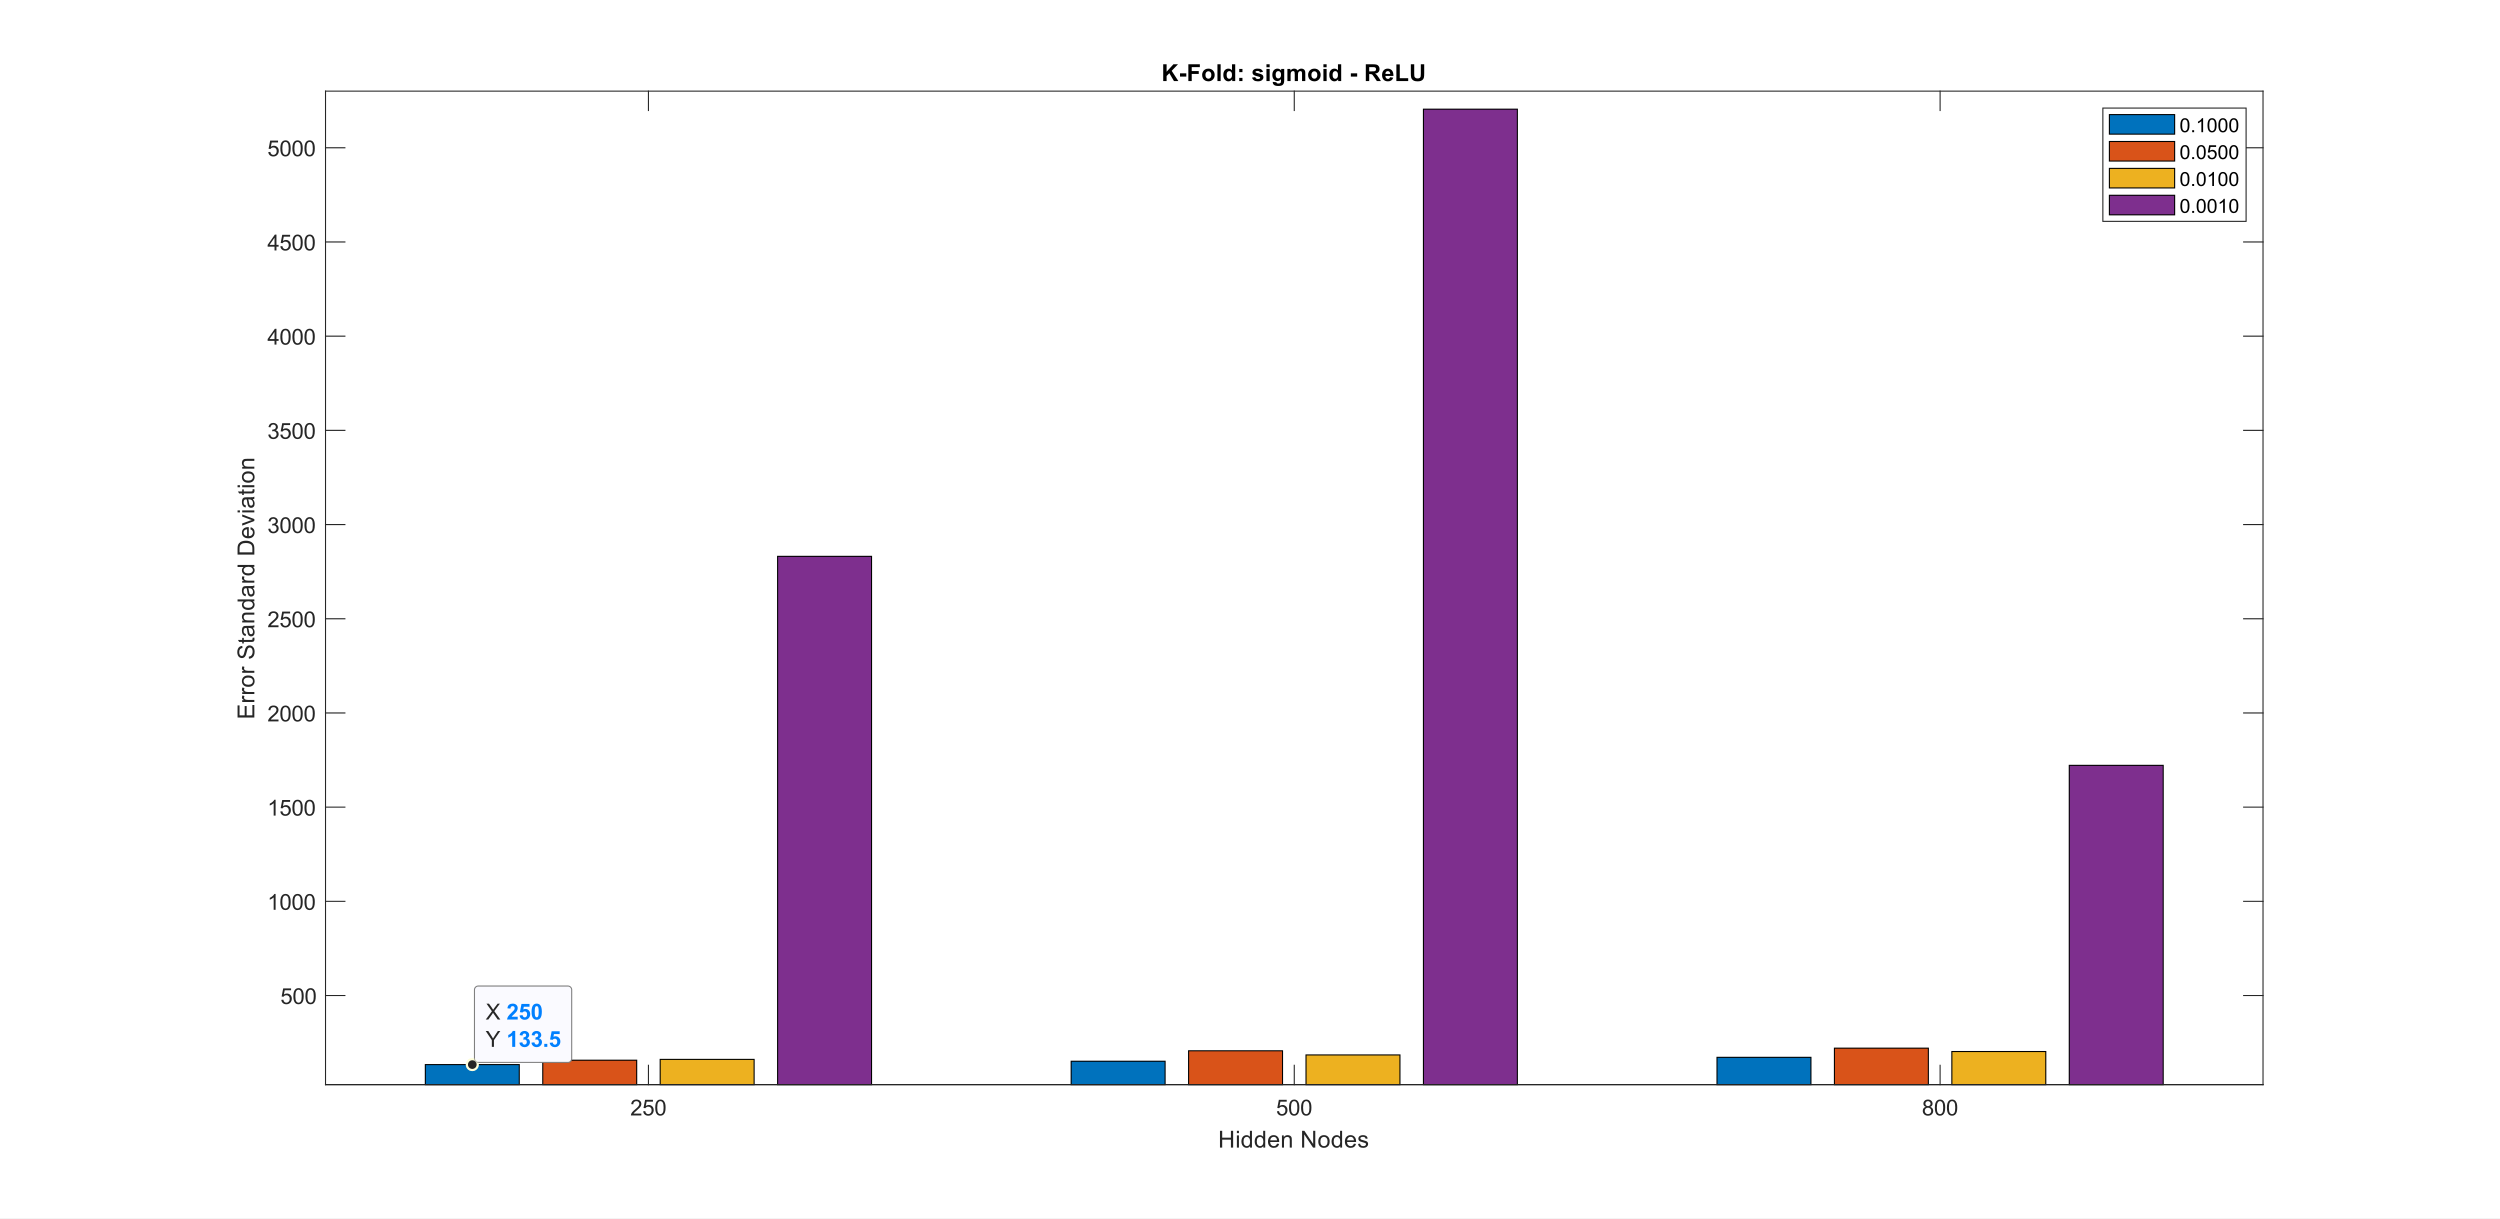 <?xml version="1.0"?>
<!DOCTYPE svg PUBLIC '-//W3C//DTD SVG 1.0//EN'
          'http://www.w3.org/TR/2001/REC-SVG-20010904/DTD/svg10.dtd'>
<svg xmlns:xlink="http://www.w3.org/1999/xlink" style="fill-opacity:1; color-rendering:auto; color-interpolation:auto; text-rendering:auto; stroke:black; stroke-linecap:square; stroke-miterlimit:10; shape-rendering:auto; stroke-opacity:1; fill:black; stroke-dasharray:none; font-weight:normal; stroke-width:1; font-family:'Dialog'; font-style:normal; stroke-linejoin:miter; font-size:12px; stroke-dashoffset:0; image-rendering:auto;" width="1920" height="936" xmlns="http://www.w3.org/2000/svg"
><rect width="100%" height="100%" fill="#333333" stroke="none"/><!--Generated by the Batik Graphics2D SVG Generator--><defs id="genericDefs"
  /><g
  ><defs id="defs1"
    ><clipPath clipPathUnits="userSpaceOnUse" id="clipPath1"
      ><path d="M0 0 L1920 0 L1920 936 L0 936 L0 0 Z"
      /></clipPath
    ></defs
    ><g style="fill:white; stroke:white;"
    ><rect x="0" y="0" width="1920" style="clip-path:url(#clipPath1); stroke:none;" height="936"
    /></g
    ><g style="fill:white; text-rendering:optimizeSpeed; color-rendering:optimizeSpeed; image-rendering:optimizeSpeed; shape-rendering:crispEdges; stroke:white; color-interpolation:sRGB;"
    ><rect x="0" width="1920" height="936" y="0" style="stroke:none;"
      /><path style="stroke:none;" d="M250 833 L1738 833 L1738 70 L250 70 Z"
    /></g
    ><g transform="translate(994.001,67.25)" style="font-size:18.333px; text-rendering:geometricPrecision; image-rendering:optimizeQuality; color-rendering:optimizeQuality; font-family:'SansSerif'; color-interpolation:linearRGB; font-weight:bold;"
    ><path style="stroke:none;" d="M-100.656 -5 L-100.656 -17.891 L-98.047 -17.891 L-98.047 -12.156 L-92.797 -17.891 L-89.297 -17.891 L-94.156 -12.859 L-89.031 -5 L-92.406 -5 L-95.938 -11.047 L-98.047 -8.891 L-98.047 -5 L-100.656 -5 ZM-87.76 -8.438 L-87.76 -10.906 L-82.916 -10.906 L-82.916 -8.438 L-87.76 -8.438 ZM-81.349 -5 L-81.349 -17.891 L-72.521 -17.891 L-72.521 -15.703 L-78.755 -15.703 L-78.755 -12.656 L-73.365 -12.656 L-73.365 -10.469 L-78.755 -10.469 L-78.755 -5 L-81.349 -5 ZM-70.772 -9.797 Q-70.772 -11.031 -70.163 -12.18 Q-69.554 -13.328 -68.444 -13.938 Q-67.335 -14.547 -65.96 -14.547 Q-63.85 -14.547 -62.491 -13.172 Q-61.132 -11.797 -61.132 -9.688 Q-61.132 -7.578 -62.499 -6.18 Q-63.866 -4.781 -65.944 -4.781 Q-67.225 -4.781 -68.389 -5.367 Q-69.554 -5.953 -70.163 -7.07 Q-70.772 -8.188 -70.772 -9.797 ZM-68.241 -9.672 Q-68.241 -8.281 -67.577 -7.539 Q-66.913 -6.797 -65.96 -6.797 Q-64.991 -6.797 -64.335 -7.539 Q-63.679 -8.281 -63.679 -9.688 Q-63.679 -11.062 -64.335 -11.797 Q-64.991 -12.531 -65.96 -12.531 Q-66.913 -12.531 -67.577 -11.797 Q-68.241 -11.062 -68.241 -9.672 ZM-59.008 -5 L-59.008 -17.891 L-56.539 -17.891 L-56.539 -5 L-59.008 -5 ZM-45.358 -5 L-47.655 -5 L-47.655 -6.375 Q-48.233 -5.578 -49.006 -5.18 Q-49.78 -4.781 -50.577 -4.781 Q-52.186 -4.781 -53.334 -6.078 Q-54.483 -7.375 -54.483 -9.703 Q-54.483 -12.078 -53.366 -13.312 Q-52.248 -14.547 -50.545 -14.547 Q-48.983 -14.547 -47.827 -13.25 L-47.827 -17.891 L-45.358 -17.891 L-45.358 -5 ZM-51.952 -9.875 Q-51.952 -8.375 -51.545 -7.703 Q-50.952 -6.734 -49.873 -6.734 Q-49.014 -6.734 -48.42 -7.461 Q-47.827 -8.188 -47.827 -9.625 Q-47.827 -11.234 -48.405 -11.945 Q-48.983 -12.656 -49.889 -12.656 Q-50.764 -12.656 -51.358 -11.961 Q-51.952 -11.266 -51.952 -9.875 ZM-42.266 -11.859 L-42.266 -14.328 L-39.797 -14.328 L-39.797 -11.859 L-42.266 -11.859 ZM-42.266 -5 L-42.266 -7.469 L-39.797 -7.469 L-39.797 -5 L-42.266 -5 ZM-32.423 -7.656 L-29.939 -8.047 Q-29.783 -7.328 -29.298 -6.953 Q-28.814 -6.578 -27.955 -6.578 Q-26.986 -6.578 -26.502 -6.922 Q-26.189 -7.172 -26.189 -7.578 Q-26.189 -7.859 -26.361 -8.047 Q-26.548 -8.219 -27.189 -8.375 Q-30.173 -9.031 -30.97 -9.578 Q-32.08 -10.328 -32.08 -11.688 Q-32.08 -12.891 -31.119 -13.719 Q-30.158 -14.547 -28.158 -14.547 Q-26.236 -14.547 -25.306 -13.922 Q-24.377 -13.297 -24.017 -12.078 L-26.345 -11.641 Q-26.502 -12.188 -26.916 -12.477 Q-27.33 -12.766 -28.111 -12.766 Q-29.08 -12.766 -29.502 -12.5 Q-29.783 -12.297 -29.783 -12 Q-29.783 -11.734 -29.533 -11.547 Q-29.205 -11.297 -27.236 -10.852 Q-25.267 -10.406 -24.47 -9.75 Q-23.705 -9.094 -23.705 -7.922 Q-23.705 -6.641 -24.775 -5.711 Q-25.845 -4.781 -27.955 -4.781 Q-29.861 -4.781 -30.97 -5.562 Q-32.08 -6.344 -32.423 -7.656 ZM-21.364 -15.594 L-21.364 -17.891 L-18.895 -17.891 L-18.895 -15.594 L-21.364 -15.594 ZM-21.364 -5 L-21.364 -14.328 L-18.895 -14.328 L-18.895 -5 L-21.364 -5 ZM-16.51 -4.391 L-13.682 -4.047 Q-13.62 -3.547 -13.37 -3.359 Q-13.01 -3.094 -12.26 -3.094 Q-11.292 -3.094 -10.807 -3.391 Q-10.479 -3.578 -10.307 -4.016 Q-10.198 -4.328 -10.198 -5.156 L-10.198 -6.516 Q-11.307 -5 -12.995 -5 Q-14.87 -5 -15.979 -6.594 Q-16.839 -7.844 -16.839 -9.719 Q-16.839 -12.062 -15.706 -13.305 Q-14.573 -14.547 -12.901 -14.547 Q-11.167 -14.547 -10.042 -13.031 L-10.042 -14.328 L-7.729 -14.328 L-7.729 -5.953 Q-7.729 -4.312 -8.003 -3.492 Q-8.276 -2.672 -8.768 -2.203 Q-9.26 -1.734 -10.081 -1.477 Q-10.901 -1.219 -12.151 -1.219 Q-14.526 -1.219 -15.518 -2.031 Q-16.51 -2.844 -16.51 -4.078 Q-16.51 -4.203 -16.51 -4.391 ZM-14.307 -9.859 Q-14.307 -8.375 -13.729 -7.688 Q-13.151 -7 -12.307 -7 Q-11.401 -7 -10.776 -7.703 Q-10.151 -8.406 -10.151 -9.797 Q-10.151 -11.25 -10.753 -11.953 Q-11.354 -12.656 -12.26 -12.656 Q-13.151 -12.656 -13.729 -11.969 Q-14.307 -11.281 -14.307 -9.859 ZM-5.278 -14.328 L-2.996 -14.328 L-2.996 -13.062 Q-1.778 -14.547 -0.09 -14.547 Q0.801 -14.547 1.465 -14.18 Q2.129 -13.812 2.551 -13.062 Q3.16 -13.812 3.871 -14.18 Q4.582 -14.547 5.394 -14.547 Q6.426 -14.547 7.136 -14.125 Q7.847 -13.703 8.191 -12.906 Q8.457 -12.297 8.457 -10.969 L8.457 -5 L5.972 -5 L5.972 -10.328 Q5.972 -11.719 5.722 -12.125 Q5.379 -12.656 4.676 -12.656 Q4.144 -12.656 3.691 -12.336 Q3.238 -12.016 3.035 -11.406 Q2.832 -10.797 2.832 -9.484 L2.832 -5 L0.363 -5 L0.363 -10.109 Q0.363 -11.484 0.23 -11.875 Q0.097 -12.266 -0.176 -12.461 Q-0.449 -12.656 -0.934 -12.656 Q-1.496 -12.656 -1.957 -12.352 Q-2.418 -12.047 -2.614 -11.461 Q-2.809 -10.875 -2.809 -9.531 L-2.809 -5 L-5.278 -5 L-5.278 -14.328 ZM10.615 -9.797 Q10.615 -11.031 11.224 -12.18 Q11.833 -13.328 12.943 -13.938 Q14.052 -14.547 15.427 -14.547 Q17.536 -14.547 18.896 -13.172 Q20.255 -11.797 20.255 -9.688 Q20.255 -7.578 18.888 -6.18 Q17.521 -4.781 15.443 -4.781 Q14.161 -4.781 12.997 -5.367 Q11.833 -5.953 11.224 -7.07 Q10.615 -8.188 10.615 -9.797 ZM13.146 -9.672 Q13.146 -8.281 13.81 -7.539 Q14.474 -6.797 15.427 -6.797 Q16.396 -6.797 17.052 -7.539 Q17.708 -8.281 17.708 -9.688 Q17.708 -11.062 17.052 -11.797 Q16.396 -12.531 15.427 -12.531 Q14.474 -12.531 13.81 -11.797 Q13.146 -11.062 13.146 -9.672 ZM22.379 -15.594 L22.379 -17.891 L24.847 -17.891 L24.847 -15.594 L22.379 -15.594 ZM22.379 -5 L22.379 -14.328 L24.847 -14.328 L24.847 -5 L22.379 -5 ZM36.029 -5 L33.732 -5 L33.732 -6.375 Q33.154 -5.578 32.381 -5.18 Q31.607 -4.781 30.81 -4.781 Q29.201 -4.781 28.052 -6.078 Q26.904 -7.375 26.904 -9.703 Q26.904 -12.078 28.021 -13.312 Q29.138 -14.547 30.841 -14.547 Q32.404 -14.547 33.56 -13.25 L33.56 -17.891 L36.029 -17.891 L36.029 -5 ZM29.435 -9.875 Q29.435 -8.375 29.841 -7.703 Q30.435 -6.734 31.513 -6.734 Q32.373 -6.734 32.967 -7.461 Q33.56 -8.188 33.56 -9.625 Q33.56 -11.234 32.982 -11.945 Q32.404 -12.656 31.498 -12.656 Q30.623 -12.656 30.029 -11.961 Q29.435 -11.266 29.435 -9.875 ZM43.459 -8.438 L43.459 -10.906 L48.303 -10.906 L48.303 -8.438 L43.459 -8.438 ZM54.942 -5 L54.942 -17.891 L60.426 -17.891 Q62.489 -17.891 63.426 -17.539 Q64.364 -17.188 64.926 -16.305 Q65.489 -15.422 65.489 -14.266 Q65.489 -12.828 64.637 -11.883 Q63.786 -10.938 62.083 -10.688 Q62.926 -10.188 63.473 -9.602 Q64.02 -9.016 64.958 -7.516 L66.536 -5 L63.426 -5 L61.536 -7.797 Q60.536 -9.312 60.169 -9.703 Q59.801 -10.094 59.387 -10.234 Q58.973 -10.375 58.083 -10.375 L57.551 -10.375 L57.551 -5 L54.942 -5 ZM57.551 -12.438 L59.473 -12.438 Q61.348 -12.438 61.817 -12.594 Q62.286 -12.75 62.544 -13.141 Q62.801 -13.531 62.801 -14.109 Q62.801 -14.75 62.458 -15.156 Q62.114 -15.562 61.473 -15.656 Q61.161 -15.703 59.583 -15.703 L57.551 -15.703 L57.551 -12.438 ZM73.557 -7.969 L76.01 -7.562 Q75.542 -6.203 74.518 -5.492 Q73.495 -4.781 71.948 -4.781 Q69.51 -4.781 68.354 -6.375 Q67.432 -7.656 67.432 -9.594 Q67.432 -11.922 68.643 -13.234 Q69.854 -14.547 71.713 -14.547 Q73.792 -14.547 74.995 -13.172 Q76.198 -11.797 76.151 -8.953 L69.963 -8.953 Q69.979 -7.859 70.549 -7.25 Q71.12 -6.641 71.979 -6.641 Q72.557 -6.641 72.956 -6.953 Q73.354 -7.266 73.557 -7.969 ZM73.698 -10.469 Q73.667 -11.547 73.135 -12.102 Q72.604 -12.656 71.854 -12.656 Q71.042 -12.656 70.526 -12.062 Q69.995 -11.484 69.995 -10.469 L73.698 -10.469 ZM78.414 -5 L78.414 -17.781 L81.023 -17.781 L81.023 -7.172 L87.492 -7.172 L87.492 -5 L78.414 -5 ZM89.522 -17.891 L92.115 -17.891 L92.115 -10.906 Q92.115 -9.25 92.209 -8.75 Q92.381 -7.969 93.014 -7.484 Q93.647 -7 94.725 -7 Q95.834 -7 96.397 -7.453 Q96.959 -7.906 97.076 -8.57 Q97.193 -9.234 97.193 -10.75 L97.193 -17.891 L99.787 -17.891 L99.787 -11.125 Q99.787 -8.797 99.576 -7.836 Q99.365 -6.875 98.803 -6.219 Q98.24 -5.562 97.287 -5.172 Q96.334 -4.781 94.803 -4.781 Q92.959 -4.781 92.006 -5.211 Q91.053 -5.641 90.498 -6.32 Q89.943 -7 89.772 -7.75 Q89.522 -8.844 89.522 -11.016 L89.522 -17.891 Z"
    /></g
    ><g style="stroke-linecap:butt; fill:rgb(38,38,38); text-rendering:geometricPrecision; image-rendering:optimizeQuality; color-rendering:optimizeQuality; stroke-linejoin:round; stroke:rgb(38,38,38); color-interpolation:linearRGB; stroke-width:0.833;"
    ><line y2="833" style="fill:none;" x1="250" x2="1738" y1="833"
    /></g
    ><g style="fill:rgb(0,114,189); text-rendering:optimizeSpeed; color-rendering:optimizeSpeed; image-rendering:optimizeSpeed; shape-rendering:crispEdges; stroke:rgb(0,114,189); color-interpolation:sRGB;"
    ><path style="stroke:none;" d="M398.8 833 L398.8 817.606 L326.654 817.606 L326.654 833 ZM894.8 833 L894.8 815.031 L822.654 815.031 L822.654 833 ZM1390.8 833 L1390.8 812.024 L1318.655 812.024 L1318.655 833 Z"
    /></g
    ><g style="text-rendering:geometricPrecision; stroke-width:0.833; color-interpolation:linearRGB; color-rendering:optimizeQuality; stroke-linecap:butt; image-rendering:optimizeQuality;"
    ><path d="M326.654 833 L326.654 817.606 L398.8 817.606 L398.8 833 Z" style="fill:none; fill-rule:evenodd;"
      /><path d="M822.654 833 L822.654 815.031 L894.8 815.031 L894.8 833 Z" style="fill:none; fill-rule:evenodd;"
      /><path d="M1318.655 833 L1318.655 812.024 L1390.8 812.024 L1390.8 833 Z" style="fill:none; fill-rule:evenodd;"
    /></g
    ><g style="fill:rgb(217,83,25); text-rendering:optimizeSpeed; color-rendering:optimizeSpeed; image-rendering:optimizeSpeed; shape-rendering:crispEdges; stroke:rgb(217,83,25); color-interpolation:sRGB;"
    ><path style="stroke:none;" d="M488.982 833 L488.982 814.235 L416.836 814.235 L416.836 833 ZM984.982 833 L984.982 806.999 L912.836 806.999 L912.836 833 ZM1480.982 833 L1480.982 804.984 L1408.836 804.984 L1408.836 833 Z"
    /></g
    ><g style="text-rendering:geometricPrecision; stroke-width:0.833; color-interpolation:linearRGB; color-rendering:optimizeQuality; stroke-linecap:butt; image-rendering:optimizeQuality;"
    ><path d="M416.836 833 L416.836 814.235 L488.982 814.235 L488.982 833 Z" style="fill:none; fill-rule:evenodd;"
      /><path d="M912.836 833 L912.836 806.999 L984.982 806.999 L984.982 833 Z" style="fill:none; fill-rule:evenodd;"
      /><path d="M1408.836 833 L1408.836 804.984 L1480.982 804.984 L1480.982 833 Z" style="fill:none; fill-rule:evenodd;"
    /></g
    ><g style="fill:rgb(237,177,32); text-rendering:optimizeSpeed; color-rendering:optimizeSpeed; image-rendering:optimizeSpeed; shape-rendering:crispEdges; stroke:rgb(237,177,32); color-interpolation:sRGB;"
    ><path style="stroke:none;" d="M579.164 833 L579.164 813.609 L507.018 813.609 L507.018 833 ZM1075.164 833 L1075.164 810.19 L1003.018 810.19 L1003.018 833 ZM1571.164 833 L1571.164 807.57 L1499.018 807.57 L1499.018 833 Z"
    /></g
    ><g style="text-rendering:geometricPrecision; stroke-width:0.833; color-interpolation:linearRGB; color-rendering:optimizeQuality; stroke-linecap:butt; image-rendering:optimizeQuality;"
    ><path d="M507.018 833 L507.018 813.609 L579.164 813.609 L579.164 833 Z" style="fill:none; fill-rule:evenodd;"
      /><path d="M1003.018 833 L1003.018 810.19 L1075.164 810.19 L1075.164 833 Z" style="fill:none; fill-rule:evenodd;"
      /><path d="M1499.018 833 L1499.018 807.57 L1571.164 807.57 L1571.164 833 Z" style="fill:none; fill-rule:evenodd;"
    /></g
    ><g style="fill:rgb(126,47,142); text-rendering:optimizeSpeed; color-rendering:optimizeSpeed; image-rendering:optimizeSpeed; shape-rendering:crispEdges; stroke:rgb(126,47,142); color-interpolation:sRGB;"
    ><path style="stroke:none;" d="M669.346 833 L669.346 427.268 L597.2 427.268 L597.2 833 ZM1165.345 833 L1165.345 83.847 L1093.2 83.847 L1093.2 833 ZM1661.345 833 L1661.345 587.783 L1589.2 587.783 L1589.2 833 Z"
    /></g
    ><g style="text-rendering:geometricPrecision; stroke-width:0.833; color-interpolation:linearRGB; color-rendering:optimizeQuality; stroke-linecap:butt; image-rendering:optimizeQuality;"
    ><path d="M597.2 833 L597.2 427.268 L669.346 427.268 L669.346 833 Z" style="fill:none; fill-rule:evenodd;"
      /><path d="M1093.2 833 L1093.2 83.847 L1165.345 83.847 L1165.345 833 Z" style="fill:none; fill-rule:evenodd;"
      /><path d="M1589.2 833 L1589.2 587.783 L1661.345 587.783 L1661.345 833 Z" style="fill:none; fill-rule:evenodd;"
    /></g
    ><g style="fill:rgb(38,38,38); text-rendering:geometricPrecision; image-rendering:optimizeQuality; color-rendering:optimizeQuality; stroke-linejoin:round; stroke:rgb(38,38,38); color-interpolation:linearRGB; stroke-width:0.833;"
    ><line y2="833" style="fill:none;" x1="250" x2="1738" y1="833"
      /><line y2="70" style="fill:none;" x1="250" x2="1738" y1="70"
      /><line y2="818.12" style="fill:none;" x1="498" x2="498" y1="833"
      /><line y2="818.12" style="fill:none;" x1="994" x2="994" y1="833"
      /><line y2="818.12" style="fill:none;" x1="1490" x2="1490" y1="833"
      /><line y2="84.88" style="fill:none;" x1="498" x2="498" y1="70"
      /><line y2="84.88" style="fill:none;" x1="994" x2="994" y1="70"
      /><line y2="84.88" style="fill:none;" x1="1490" x2="1490" y1="70"
    /></g
    ><g transform="translate(498,839.667)" style="font-size:16.667px; fill:rgb(38,38,38); text-rendering:geometricPrecision; image-rendering:optimizeQuality; color-rendering:optimizeQuality; font-family:'SansSerif'; stroke:rgb(38,38,38); color-interpolation:linearRGB;"
    ><path style="stroke:none;" d="M-5.438 15.562 L-5.438 17 L-13.484 17 Q-13.5 16.453 -13.312 15.969 Q-13 15.141 -12.328 14.344 Q-11.656 13.547 -10.375 12.5 Q-8.391 10.875 -7.695 9.922 Q-7 8.969 -7 8.125 Q-7 7.234 -7.633 6.625 Q-8.266 6.016 -9.281 6.016 Q-10.359 6.016 -11.008 6.664 Q-11.656 7.312 -11.672 8.453 L-13.203 8.297 Q-13.047 6.578 -12.016 5.68 Q-10.984 4.781 -9.25 4.781 Q-7.5 4.781 -6.477 5.75 Q-5.453 6.719 -5.453 8.156 Q-5.453 8.891 -5.758 9.594 Q-6.062 10.297 -6.75 11.078 Q-7.438 11.859 -9.047 13.219 Q-10.391 14.359 -10.773 14.758 Q-11.156 15.156 -11.406 15.562 L-5.438 15.562 ZM-4.034 13.812 L-2.455 13.672 Q-2.284 14.828 -1.651 15.406 Q-1.018 15.984 -0.127 15.984 Q0.951 15.984 1.701 15.172 Q2.451 14.359 2.451 13 Q2.451 11.734 1.732 10.992 Q1.013 10.25 -0.143 10.25 Q-0.862 10.25 -1.448 10.578 Q-2.034 10.906 -2.362 11.438 L-3.768 11.25 L-2.58 5 L3.466 5 L3.466 6.422 L-1.393 6.422 L-2.049 9.688 Q-0.955 8.938 0.248 8.938 Q1.841 8.938 2.943 10.039 Q4.045 11.141 4.045 12.875 Q4.045 14.531 3.076 15.734 Q1.904 17.203 -0.127 17.203 Q-1.784 17.203 -2.83 16.273 Q-3.877 15.344 -4.034 13.812 ZM5.23 11 Q5.23 8.844 5.675 7.523 Q6.121 6.203 6.996 5.492 Q7.871 4.781 9.199 4.781 Q10.183 4.781 10.917 5.172 Q11.652 5.562 12.136 6.312 Q12.621 7.062 12.894 8.125 Q13.167 9.188 13.167 11 Q13.167 13.141 12.73 14.453 Q12.292 15.766 11.417 16.484 Q10.542 17.203 9.199 17.203 Q7.433 17.203 6.433 15.953 Q5.23 14.422 5.23 11 ZM6.761 11 Q6.761 14 7.464 14.992 Q8.167 15.984 9.199 15.984 Q10.23 15.984 10.933 14.984 Q11.636 13.984 11.636 11 Q11.636 8 10.933 7.008 Q10.23 6.016 9.183 6.016 Q8.152 6.016 7.542 6.891 Q6.761 8 6.761 11 Z"
    /></g
    ><g transform="translate(994,839.667)" style="font-size:16.667px; fill:rgb(38,38,38); text-rendering:geometricPrecision; image-rendering:optimizeQuality; color-rendering:optimizeQuality; font-family:'SansSerif'; stroke:rgb(38,38,38); color-interpolation:linearRGB;"
    ><path style="stroke:none;" d="M-13.297 13.812 L-11.719 13.672 Q-11.547 14.828 -10.914 15.406 Q-10.281 15.984 -9.391 15.984 Q-8.312 15.984 -7.562 15.172 Q-6.812 14.359 -6.812 13 Q-6.812 11.734 -7.531 10.992 Q-8.25 10.25 -9.406 10.25 Q-10.125 10.25 -10.711 10.578 Q-11.297 10.906 -11.625 11.438 L-13.031 11.25 L-11.844 5 L-5.797 5 L-5.797 6.422 L-10.656 6.422 L-11.312 9.688 Q-10.219 8.938 -9.016 8.938 Q-7.422 8.938 -6.32 10.039 Q-5.219 11.141 -5.219 12.875 Q-5.219 14.531 -6.188 15.734 Q-7.359 17.203 -9.391 17.203 Q-11.047 17.203 -12.094 16.273 Q-13.141 15.344 -13.297 13.812 ZM-4.034 11 Q-4.034 8.844 -3.588 7.523 Q-3.143 6.203 -2.268 5.492 Q-1.393 4.781 -0.065 4.781 Q0.92 4.781 1.654 5.172 Q2.388 5.562 2.873 6.312 Q3.357 7.062 3.631 8.125 Q3.904 9.188 3.904 11 Q3.904 13.141 3.466 14.453 Q3.029 15.766 2.154 16.484 Q1.279 17.203 -0.065 17.203 Q-1.83 17.203 -2.83 15.953 Q-4.034 14.422 -4.034 11 ZM-2.502 11 Q-2.502 14 -1.799 14.992 Q-1.096 15.984 -0.065 15.984 Q0.967 15.984 1.67 14.984 Q2.373 13.984 2.373 11 Q2.373 8 1.67 7.008 Q0.967 6.016 -0.08 6.016 Q-1.112 6.016 -1.721 6.891 Q-2.502 8 -2.502 11 ZM5.23 11 Q5.23 8.844 5.675 7.523 Q6.121 6.203 6.996 5.492 Q7.871 4.781 9.199 4.781 Q10.183 4.781 10.917 5.172 Q11.652 5.562 12.136 6.312 Q12.621 7.062 12.894 8.125 Q13.167 9.188 13.167 11 Q13.167 13.141 12.73 14.453 Q12.292 15.766 11.417 16.484 Q10.542 17.203 9.199 17.203 Q7.433 17.203 6.433 15.953 Q5.23 14.422 5.23 11 ZM6.761 11 Q6.761 14 7.464 14.992 Q8.167 15.984 9.199 15.984 Q10.23 15.984 10.933 14.984 Q11.636 13.984 11.636 11 Q11.636 8 10.933 7.008 Q10.23 6.016 9.183 6.016 Q8.152 6.016 7.542 6.891 Q6.761 8 6.761 11 Z"
    /></g
    ><g transform="translate(1490,839.667)" style="font-size:16.667px; fill:rgb(38,38,38); text-rendering:geometricPrecision; image-rendering:optimizeQuality; color-rendering:optimizeQuality; font-family:'SansSerif'; stroke:rgb(38,38,38); color-interpolation:linearRGB;"
    ><path style="stroke:none;" d="M-11 10.406 Q-11.922 10.062 -12.375 9.43 Q-12.828 8.797 -12.828 7.922 Q-12.828 6.594 -11.867 5.688 Q-10.906 4.781 -9.328 4.781 Q-7.734 4.781 -6.766 5.703 Q-5.797 6.625 -5.797 7.953 Q-5.797 8.812 -6.234 9.438 Q-6.672 10.062 -7.578 10.406 Q-6.469 10.766 -5.883 11.578 Q-5.297 12.391 -5.297 13.516 Q-5.297 15.078 -6.398 16.141 Q-7.5 17.203 -9.297 17.203 Q-11.109 17.203 -12.211 16.141 Q-13.312 15.078 -13.312 13.484 Q-13.312 12.297 -12.711 11.492 Q-12.109 10.688 -11 10.406 ZM-11.297 7.875 Q-11.297 8.734 -10.742 9.281 Q-10.188 9.828 -9.297 9.828 Q-8.438 9.828 -7.883 9.281 Q-7.328 8.734 -7.328 7.953 Q-7.328 7.125 -7.898 6.57 Q-8.469 6.016 -9.312 6.016 Q-10.172 6.016 -10.734 6.562 Q-11.297 7.109 -11.297 7.875 ZM-11.781 13.484 Q-11.781 14.125 -11.477 14.727 Q-11.172 15.328 -10.57 15.656 Q-9.969 15.984 -9.281 15.984 Q-8.219 15.984 -7.516 15.289 Q-6.812 14.594 -6.812 13.531 Q-6.812 12.453 -7.531 11.75 Q-8.25 11.047 -9.328 11.047 Q-10.391 11.047 -11.086 11.742 Q-11.781 12.438 -11.781 13.484 ZM-4.034 11 Q-4.034 8.844 -3.588 7.523 Q-3.143 6.203 -2.268 5.492 Q-1.393 4.781 -0.065 4.781 Q0.92 4.781 1.654 5.172 Q2.388 5.562 2.873 6.312 Q3.357 7.062 3.631 8.125 Q3.904 9.188 3.904 11 Q3.904 13.141 3.466 14.453 Q3.029 15.766 2.154 16.484 Q1.279 17.203 -0.065 17.203 Q-1.83 17.203 -2.83 15.953 Q-4.034 14.422 -4.034 11 ZM-2.502 11 Q-2.502 14 -1.799 14.992 Q-1.096 15.984 -0.065 15.984 Q0.967 15.984 1.67 14.984 Q2.373 13.984 2.373 11 Q2.373 8 1.67 7.008 Q0.967 6.016 -0.08 6.016 Q-1.112 6.016 -1.721 6.891 Q-2.502 8 -2.502 11 ZM5.23 11 Q5.23 8.844 5.675 7.523 Q6.121 6.203 6.996 5.492 Q7.871 4.781 9.199 4.781 Q10.183 4.781 10.917 5.172 Q11.652 5.562 12.136 6.312 Q12.621 7.062 12.894 8.125 Q13.167 9.188 13.167 11 Q13.167 13.141 12.73 14.453 Q12.292 15.766 11.417 16.484 Q10.542 17.203 9.199 17.203 Q7.433 17.203 6.433 15.953 Q5.23 14.422 5.23 11 ZM6.761 11 Q6.761 14 7.464 14.992 Q8.167 15.984 9.199 15.984 Q10.23 15.984 10.933 14.984 Q11.636 13.984 11.636 11 Q11.636 8 10.933 7.008 Q10.23 6.016 9.183 6.016 Q8.152 6.016 7.542 6.891 Q6.761 8 6.761 11 Z"
    /></g
    ><g transform="translate(994.001,862.333)" style="font-size:18.333px; fill:rgb(38,38,38); text-rendering:geometricPrecision; image-rendering:optimizeQuality; color-rendering:optimizeQuality; font-family:'SansSerif'; stroke:rgb(38,38,38); color-interpolation:linearRGB;"
    ><path style="stroke:none;" d="M-57.062 19 L-57.062 6.109 L-55.359 6.109 L-55.359 11.406 L-48.656 11.406 L-48.656 6.109 L-46.953 6.109 L-46.953 19 L-48.656 19 L-48.656 12.922 L-55.359 12.922 L-55.359 19 L-57.062 19 ZM-44.072 7.938 L-44.072 6.109 L-42.494 6.109 L-42.494 7.938 L-44.072 7.938 ZM-44.072 19 L-44.072 9.672 L-42.494 9.672 L-42.494 19 L-44.072 19 ZM-33.957 19 L-33.957 17.828 Q-34.847 19.219 -36.582 19.219 Q-37.691 19.219 -38.629 18.602 Q-39.566 17.984 -40.082 16.883 Q-40.597 15.781 -40.597 14.344 Q-40.597 12.938 -40.129 11.805 Q-39.66 10.672 -38.73 10.062 Q-37.801 9.453 -36.644 9.453 Q-35.801 9.453 -35.144 9.812 Q-34.488 10.172 -34.066 10.734 L-34.066 6.109 L-32.504 6.109 L-32.504 19 L-33.957 19 ZM-38.972 14.344 Q-38.972 16.141 -38.215 17.023 Q-37.457 17.906 -36.426 17.906 Q-35.394 17.906 -34.668 17.062 Q-33.941 16.219 -33.941 14.469 Q-33.941 12.562 -34.676 11.664 Q-35.41 10.766 -36.488 10.766 Q-37.551 10.766 -38.261 11.625 Q-38.972 12.484 -38.972 14.344 ZM-23.772 19 L-23.772 17.828 Q-24.663 19.219 -26.397 19.219 Q-27.507 19.219 -28.444 18.602 Q-29.382 17.984 -29.897 16.883 Q-30.413 15.781 -30.413 14.344 Q-30.413 12.938 -29.944 11.805 Q-29.475 10.672 -28.546 10.062 Q-27.616 9.453 -26.46 9.453 Q-25.616 9.453 -24.96 9.812 Q-24.304 10.172 -23.882 10.734 L-23.882 6.109 L-22.319 6.109 L-22.319 19 L-23.772 19 ZM-28.788 14.344 Q-28.788 16.141 -28.03 17.023 Q-27.272 17.906 -26.241 17.906 Q-25.21 17.906 -24.483 17.062 Q-23.757 16.219 -23.757 14.469 Q-23.757 12.562 -24.491 11.664 Q-25.225 10.766 -26.304 10.766 Q-27.366 10.766 -28.077 11.625 Q-28.788 12.484 -28.788 14.344 ZM-13.26 16 L-11.619 16.203 Q-12.01 17.625 -13.056 18.422 Q-14.103 19.219 -15.728 19.219 Q-17.775 19.219 -18.978 17.953 Q-20.181 16.688 -20.181 14.406 Q-20.181 12.062 -18.971 10.758 Q-17.76 9.453 -15.822 9.453 Q-13.947 9.453 -12.76 10.727 Q-11.572 12 -11.572 14.312 Q-11.572 14.453 -11.588 14.734 L-18.541 14.734 Q-18.463 16.281 -17.674 17.094 Q-16.885 17.906 -15.728 17.906 Q-14.853 17.906 -14.236 17.453 Q-13.619 17 -13.26 16 ZM-18.463 13.438 L-13.244 13.438 Q-13.353 12.266 -13.838 11.672 Q-14.603 10.75 -15.806 10.75 Q-16.885 10.75 -17.627 11.484 Q-18.369 12.219 -18.463 13.438 ZM-9.466 19 L-9.466 9.672 L-8.044 9.672 L-8.044 11 Q-7.013 9.453 -5.075 9.453 Q-4.231 9.453 -3.52 9.758 Q-2.809 10.062 -2.458 10.555 Q-2.106 11.047 -1.966 11.719 Q-1.888 12.156 -1.888 13.266 L-1.888 19 L-3.466 19 L-3.466 13.328 Q-3.466 12.359 -3.645 11.875 Q-3.825 11.391 -4.302 11.109 Q-4.778 10.828 -5.403 10.828 Q-6.419 10.828 -7.153 11.469 Q-7.888 12.109 -7.888 13.906 L-7.888 19 L-9.466 19 ZM5.994 19 L5.994 6.109 L7.744 6.109 L14.51 16.234 L14.51 6.109 L16.135 6.109 L16.135 19 L14.4 19 L7.619 8.875 L7.619 19 L5.994 19 ZM18.438 14.328 Q18.438 11.734 19.891 10.484 Q21.094 9.453 22.813 9.453 Q24.75 9.453 25.969 10.719 Q27.188 11.984 27.188 14.203 Q27.188 16 26.648 17.031 Q26.109 18.062 25.078 18.641 Q24.047 19.219 22.813 19.219 Q20.859 19.219 19.648 17.961 Q18.438 16.703 18.438 14.328 ZM20.063 14.328 Q20.063 16.125 20.844 17.016 Q21.625 17.906 22.813 17.906 Q24 17.906 24.781 17.008 Q25.563 16.109 25.563 14.281 Q25.563 12.547 24.773 11.656 Q23.984 10.766 22.813 10.766 Q21.625 10.766 20.844 11.656 Q20.063 12.547 20.063 14.328 ZM35.278 19 L35.278 17.828 Q34.388 19.219 32.653 19.219 Q31.544 19.219 30.607 18.602 Q29.669 17.984 29.153 16.883 Q28.638 15.781 28.638 14.344 Q28.638 12.938 29.107 11.805 Q29.575 10.672 30.505 10.062 Q31.435 9.453 32.591 9.453 Q33.435 9.453 34.091 9.812 Q34.747 10.172 35.169 10.734 L35.169 6.109 L36.731 6.109 L36.731 19 L35.278 19 ZM30.263 14.344 Q30.263 16.141 31.02 17.023 Q31.778 17.906 32.81 17.906 Q33.841 17.906 34.567 17.062 Q35.294 16.219 35.294 14.469 Q35.294 12.562 34.56 11.664 Q33.825 10.766 32.747 10.766 Q31.685 10.766 30.974 11.625 Q30.263 12.484 30.263 14.344 ZM45.791 16 L47.432 16.203 Q47.041 17.625 45.994 18.422 Q44.947 19.219 43.322 19.219 Q41.275 19.219 40.072 17.953 Q38.869 16.688 38.869 14.406 Q38.869 12.062 40.08 10.758 Q41.291 9.453 43.228 9.453 Q45.103 9.453 46.291 10.727 Q47.478 12 47.478 14.312 Q47.478 14.453 47.463 14.734 L40.51 14.734 Q40.588 16.281 41.377 17.094 Q42.166 17.906 43.322 17.906 Q44.197 17.906 44.815 17.453 Q45.432 17 45.791 16 ZM40.588 13.438 L45.807 13.438 Q45.697 12.266 45.213 11.672 Q44.447 10.75 43.244 10.75 Q42.166 10.75 41.424 11.484 Q40.682 12.219 40.588 13.438 ZM48.944 16.219 L50.522 15.969 Q50.647 16.906 51.249 17.406 Q51.851 17.906 52.929 17.906 Q54.022 17.906 54.554 17.461 Q55.085 17.016 55.085 16.422 Q55.085 15.891 54.616 15.578 Q54.288 15.375 52.991 15.047 Q51.257 14.609 50.585 14.289 Q49.913 13.969 49.562 13.398 Q49.21 12.828 49.21 12.141 Q49.21 11.516 49.499 10.984 Q49.788 10.453 50.272 10.109 Q50.647 9.828 51.288 9.641 Q51.929 9.453 52.647 9.453 Q53.757 9.453 54.585 9.773 Q55.413 10.094 55.812 10.633 Q56.21 11.172 56.351 12.078 L54.804 12.281 Q54.694 11.562 54.194 11.156 Q53.694 10.75 52.772 10.75 Q51.679 10.75 51.21 11.109 Q50.741 11.469 50.741 11.953 Q50.741 12.266 50.944 12.516 Q51.132 12.766 51.538 12.938 Q51.788 13.016 52.944 13.344 Q54.616 13.781 55.28 14.07 Q55.944 14.359 56.327 14.906 Q56.71 15.453 56.71 16.25 Q56.71 17.047 56.249 17.75 Q55.788 18.453 54.913 18.836 Q54.038 19.219 52.944 19.219 Q51.116 19.219 50.163 18.461 Q49.21 17.703 48.944 16.219 Z"
    /></g
    ><g style="fill:rgb(38,38,38); text-rendering:geometricPrecision; image-rendering:optimizeQuality; color-rendering:optimizeQuality; stroke-linejoin:round; stroke:rgb(38,38,38); color-interpolation:linearRGB; stroke-width:0.833;"
    ><line y2="70" style="fill:none;" x1="250" x2="250" y1="833"
      /><line y2="70" style="fill:none;" x1="1738" x2="1738" y1="833"
      /><line y2="764.583" style="fill:none;" x1="250" x2="264.88" y1="764.583"
      /><line y2="692.239" style="fill:none;" x1="250" x2="264.88" y1="692.239"
      /><line y2="619.896" style="fill:none;" x1="250" x2="264.88" y1="619.896"
      /><line y2="547.552" style="fill:none;" x1="250" x2="264.88" y1="547.552"
      /><line y2="475.208" style="fill:none;" x1="250" x2="264.88" y1="475.208"
      /><line y2="402.864" style="fill:none;" x1="250" x2="264.88" y1="402.864"
      /><line y2="330.521" style="fill:none;" x1="250" x2="264.88" y1="330.521"
      /><line y2="258.177" style="fill:none;" x1="250" x2="264.88" y1="258.177"
      /><line y2="185.833" style="fill:none;" x1="250" x2="264.88" y1="185.833"
      /><line y2="113.49" style="fill:none;" x1="250" x2="264.88" y1="113.49"
      /><line y2="764.583" style="fill:none;" x1="1738" x2="1723.12" y1="764.583"
      /><line y2="692.239" style="fill:none;" x1="1738" x2="1723.12" y1="692.239"
      /><line y2="619.896" style="fill:none;" x1="1738" x2="1723.12" y1="619.896"
      /><line y2="547.552" style="fill:none;" x1="1738" x2="1723.12" y1="547.552"
      /><line y2="475.208" style="fill:none;" x1="1738" x2="1723.12" y1="475.208"
      /><line y2="402.864" style="fill:none;" x1="1738" x2="1723.12" y1="402.864"
      /><line y2="330.521" style="fill:none;" x1="1738" x2="1723.12" y1="330.521"
      /><line y2="258.177" style="fill:none;" x1="1738" x2="1723.12" y1="258.177"
      /><line y2="185.833" style="fill:none;" x1="1738" x2="1723.12" y1="185.833"
      /><line y2="113.49" style="fill:none;" x1="1738" x2="1723.12" y1="113.49"
    /></g
    ><g transform="translate(243.333,764.583)" style="font-size:16.667px; fill:rgb(38,38,38); text-rendering:geometricPrecision; image-rendering:optimizeQuality; color-rendering:optimizeQuality; font-family:'SansSerif'; stroke:rgb(38,38,38); color-interpolation:linearRGB;"
    ><path style="stroke:none;" d="M-27.297 3.312 L-25.719 3.172 Q-25.547 4.328 -24.914 4.906 Q-24.281 5.484 -23.391 5.484 Q-22.312 5.484 -21.562 4.672 Q-20.812 3.859 -20.812 2.5 Q-20.812 1.234 -21.531 0.492 Q-22.25 -0.25 -23.406 -0.25 Q-24.125 -0.25 -24.711 0.078 Q-25.297 0.406 -25.625 0.938 L-27.031 0.75 L-25.844 -5.5 L-19.797 -5.5 L-19.797 -4.078 L-24.656 -4.078 L-25.312 -0.812 Q-24.219 -1.562 -23.016 -1.562 Q-21.422 -1.562 -20.32 -0.461 Q-19.219 0.641 -19.219 2.375 Q-19.219 4.031 -20.188 5.234 Q-21.359 6.703 -23.391 6.703 Q-25.047 6.703 -26.094 5.773 Q-27.141 4.844 -27.297 3.312 ZM-18.034 0.5 Q-18.034 -1.656 -17.588 -2.977 Q-17.143 -4.297 -16.268 -5.008 Q-15.393 -5.719 -14.065 -5.719 Q-13.08 -5.719 -12.346 -5.328 Q-11.612 -4.938 -11.127 -4.188 Q-10.643 -3.438 -10.369 -2.375 Q-10.096 -1.312 -10.096 0.5 Q-10.096 2.641 -10.534 3.953 Q-10.971 5.266 -11.846 5.984 Q-12.721 6.703 -14.065 6.703 Q-15.83 6.703 -16.83 5.453 Q-18.034 3.922 -18.034 0.5 ZM-16.502 0.5 Q-16.502 3.5 -15.799 4.492 Q-15.096 5.484 -14.065 5.484 Q-13.034 5.484 -12.33 4.484 Q-11.627 3.484 -11.627 0.5 Q-11.627 -2.5 -12.33 -3.492 Q-13.034 -4.484 -14.08 -4.484 Q-15.112 -4.484 -15.721 -3.609 Q-16.502 -2.5 -16.502 0.5 ZM-8.77 0.5 Q-8.77 -1.656 -8.325 -2.977 Q-7.879 -4.297 -7.004 -5.008 Q-6.129 -5.719 -4.801 -5.719 Q-3.817 -5.719 -3.083 -5.328 Q-2.348 -4.938 -1.864 -4.188 Q-1.379 -3.438 -1.106 -2.375 Q-0.833 -1.312 -0.833 0.5 Q-0.833 2.641 -1.27 3.953 Q-1.708 5.266 -2.583 5.984 Q-3.458 6.703 -4.801 6.703 Q-6.567 6.703 -7.567 5.453 Q-8.77 3.922 -8.77 0.5 ZM-7.239 0.5 Q-7.239 3.5 -6.536 4.492 Q-5.833 5.484 -4.801 5.484 Q-3.77 5.484 -3.067 4.484 Q-2.364 3.484 -2.364 0.5 Q-2.364 -2.5 -3.067 -3.492 Q-3.77 -4.484 -4.817 -4.484 Q-5.848 -4.484 -6.458 -3.609 Q-7.239 -2.5 -7.239 0.5 Z"
    /></g
    ><g transform="translate(243.333,692.239)" style="font-size:16.667px; fill:rgb(38,38,38); text-rendering:geometricPrecision; image-rendering:optimizeQuality; color-rendering:optimizeQuality; font-family:'SansSerif'; stroke:rgb(38,38,38); color-interpolation:linearRGB;"
    ><path style="stroke:none;" d="M-31.672 6.5 L-33.156 6.5 L-33.156 -3.016 Q-33.703 -2.5 -34.578 -1.992 Q-35.453 -1.484 -36.156 -1.219 L-36.156 -2.672 Q-34.891 -3.25 -33.953 -4.094 Q-33.016 -4.938 -32.625 -5.719 L-31.672 -5.719 L-31.672 6.5 ZM-28.034 0.5 Q-28.034 -1.656 -27.588 -2.977 Q-27.143 -4.297 -26.268 -5.008 Q-25.393 -5.719 -24.065 -5.719 Q-23.08 -5.719 -22.346 -5.328 Q-21.612 -4.938 -21.127 -4.188 Q-20.643 -3.438 -20.369 -2.375 Q-20.096 -1.312 -20.096 0.5 Q-20.096 2.641 -20.534 3.953 Q-20.971 5.266 -21.846 5.984 Q-22.721 6.703 -24.065 6.703 Q-25.83 6.703 -26.83 5.453 Q-28.034 3.922 -28.034 0.5 ZM-26.502 0.5 Q-26.502 3.5 -25.799 4.492 Q-25.096 5.484 -24.065 5.484 Q-23.034 5.484 -22.33 4.484 Q-21.627 3.484 -21.627 0.5 Q-21.627 -2.5 -22.33 -3.492 Q-23.034 -4.484 -24.08 -4.484 Q-25.112 -4.484 -25.721 -3.609 Q-26.502 -2.5 -26.502 0.5 ZM-18.77 0.5 Q-18.77 -1.656 -18.325 -2.977 Q-17.879 -4.297 -17.004 -5.008 Q-16.129 -5.719 -14.801 -5.719 Q-13.817 -5.719 -13.083 -5.328 Q-12.348 -4.938 -11.864 -4.188 Q-11.379 -3.438 -11.106 -2.375 Q-10.833 -1.312 -10.833 0.5 Q-10.833 2.641 -11.27 3.953 Q-11.708 5.266 -12.583 5.984 Q-13.458 6.703 -14.801 6.703 Q-16.567 6.703 -17.567 5.453 Q-18.77 3.922 -18.77 0.5 ZM-17.239 0.5 Q-17.239 3.5 -16.536 4.492 Q-15.833 5.484 -14.801 5.484 Q-13.77 5.484 -13.067 4.484 Q-12.364 3.484 -12.364 0.5 Q-12.364 -2.5 -13.067 -3.492 Q-13.77 -4.484 -14.817 -4.484 Q-15.848 -4.484 -16.458 -3.609 Q-17.239 -2.5 -17.239 0.5 ZM-9.507 0.5 Q-9.507 -1.656 -9.061 -2.977 Q-8.616 -4.297 -7.741 -5.008 Q-6.866 -5.719 -5.538 -5.719 Q-4.553 -5.719 -3.819 -5.328 Q-3.085 -4.938 -2.6 -4.188 Q-2.116 -3.438 -1.843 -2.375 Q-1.569 -1.312 -1.569 0.5 Q-1.569 2.641 -2.007 3.953 Q-2.444 5.266 -3.319 5.984 Q-4.194 6.703 -5.538 6.703 Q-7.303 6.703 -8.303 5.453 Q-9.507 3.922 -9.507 0.5 ZM-7.975 0.5 Q-7.975 3.5 -7.272 4.492 Q-6.569 5.484 -5.538 5.484 Q-4.507 5.484 -3.804 4.484 Q-3.1 3.484 -3.1 0.5 Q-3.1 -2.5 -3.804 -3.492 Q-4.507 -4.484 -5.553 -4.484 Q-6.585 -4.484 -7.194 -3.609 Q-7.975 -2.5 -7.975 0.5 Z"
    /></g
    ><g transform="translate(243.333,619.896)" style="font-size:16.667px; fill:rgb(38,38,38); text-rendering:geometricPrecision; image-rendering:optimizeQuality; color-rendering:optimizeQuality; font-family:'SansSerif'; stroke:rgb(38,38,38); color-interpolation:linearRGB;"
    ><path style="stroke:none;" d="M-31.672 6.5 L-33.156 6.5 L-33.156 -3.016 Q-33.703 -2.5 -34.578 -1.992 Q-35.453 -1.484 -36.156 -1.219 L-36.156 -2.672 Q-34.891 -3.25 -33.953 -4.094 Q-33.016 -4.938 -32.625 -5.719 L-31.672 -5.719 L-31.672 6.5 ZM-28.034 3.312 L-26.455 3.172 Q-26.284 4.328 -25.651 4.906 Q-25.018 5.484 -24.127 5.484 Q-23.049 5.484 -22.299 4.672 Q-21.549 3.859 -21.549 2.5 Q-21.549 1.234 -22.268 0.492 Q-22.987 -0.25 -24.143 -0.25 Q-24.862 -0.25 -25.448 0.078 Q-26.034 0.406 -26.362 0.938 L-27.768 0.75 L-26.58 -5.5 L-20.534 -5.5 L-20.534 -4.078 L-25.393 -4.078 L-26.049 -0.812 Q-24.955 -1.562 -23.752 -1.562 Q-22.159 -1.562 -21.057 -0.461 Q-19.955 0.641 -19.955 2.375 Q-19.955 4.031 -20.924 5.234 Q-22.096 6.703 -24.127 6.703 Q-25.784 6.703 -26.83 5.773 Q-27.877 4.844 -28.034 3.312 ZM-18.77 0.5 Q-18.77 -1.656 -18.325 -2.977 Q-17.879 -4.297 -17.004 -5.008 Q-16.129 -5.719 -14.801 -5.719 Q-13.817 -5.719 -13.083 -5.328 Q-12.348 -4.938 -11.864 -4.188 Q-11.379 -3.438 -11.106 -2.375 Q-10.833 -1.312 -10.833 0.5 Q-10.833 2.641 -11.27 3.953 Q-11.708 5.266 -12.583 5.984 Q-13.458 6.703 -14.801 6.703 Q-16.567 6.703 -17.567 5.453 Q-18.77 3.922 -18.77 0.5 ZM-17.239 0.5 Q-17.239 3.5 -16.536 4.492 Q-15.833 5.484 -14.801 5.484 Q-13.77 5.484 -13.067 4.484 Q-12.364 3.484 -12.364 0.5 Q-12.364 -2.5 -13.067 -3.492 Q-13.77 -4.484 -14.817 -4.484 Q-15.848 -4.484 -16.458 -3.609 Q-17.239 -2.5 -17.239 0.5 ZM-9.507 0.5 Q-9.507 -1.656 -9.061 -2.977 Q-8.616 -4.297 -7.741 -5.008 Q-6.866 -5.719 -5.538 -5.719 Q-4.553 -5.719 -3.819 -5.328 Q-3.085 -4.938 -2.6 -4.188 Q-2.116 -3.438 -1.843 -2.375 Q-1.569 -1.312 -1.569 0.5 Q-1.569 2.641 -2.007 3.953 Q-2.444 5.266 -3.319 5.984 Q-4.194 6.703 -5.538 6.703 Q-7.303 6.703 -8.303 5.453 Q-9.507 3.922 -9.507 0.5 ZM-7.975 0.5 Q-7.975 3.5 -7.272 4.492 Q-6.569 5.484 -5.538 5.484 Q-4.507 5.484 -3.804 4.484 Q-3.1 3.484 -3.1 0.5 Q-3.1 -2.5 -3.804 -3.492 Q-4.507 -4.484 -5.553 -4.484 Q-6.585 -4.484 -7.194 -3.609 Q-7.975 -2.5 -7.975 0.5 Z"
    /></g
    ><g transform="translate(243.333,547.552)" style="font-size:16.667px; fill:rgb(38,38,38); text-rendering:geometricPrecision; image-rendering:optimizeQuality; color-rendering:optimizeQuality; font-family:'SansSerif'; stroke:rgb(38,38,38); color-interpolation:linearRGB;"
    ><path style="stroke:none;" d="M-29.438 5.062 L-29.438 6.5 L-37.484 6.5 Q-37.5 5.953 -37.312 5.469 Q-37 4.641 -36.328 3.844 Q-35.656 3.047 -34.375 2 Q-32.391 0.375 -31.695 -0.578 Q-31 -1.531 -31 -2.375 Q-31 -3.266 -31.633 -3.875 Q-32.266 -4.484 -33.281 -4.484 Q-34.359 -4.484 -35.008 -3.836 Q-35.656 -3.188 -35.672 -2.047 L-37.203 -2.203 Q-37.047 -3.922 -36.016 -4.82 Q-34.984 -5.719 -33.25 -5.719 Q-31.5 -5.719 -30.477 -4.75 Q-29.453 -3.781 -29.453 -2.344 Q-29.453 -1.609 -29.758 -0.906 Q-30.062 -0.203 -30.75 0.578 Q-31.438 1.359 -33.047 2.719 Q-34.391 3.859 -34.773 4.258 Q-35.156 4.656 -35.406 5.062 L-29.438 5.062 ZM-28.034 0.5 Q-28.034 -1.656 -27.588 -2.977 Q-27.143 -4.297 -26.268 -5.008 Q-25.393 -5.719 -24.065 -5.719 Q-23.08 -5.719 -22.346 -5.328 Q-21.612 -4.938 -21.127 -4.188 Q-20.643 -3.438 -20.369 -2.375 Q-20.096 -1.312 -20.096 0.5 Q-20.096 2.641 -20.534 3.953 Q-20.971 5.266 -21.846 5.984 Q-22.721 6.703 -24.065 6.703 Q-25.83 6.703 -26.83 5.453 Q-28.034 3.922 -28.034 0.5 ZM-26.502 0.5 Q-26.502 3.5 -25.799 4.492 Q-25.096 5.484 -24.065 5.484 Q-23.034 5.484 -22.33 4.484 Q-21.627 3.484 -21.627 0.5 Q-21.627 -2.5 -22.33 -3.492 Q-23.034 -4.484 -24.08 -4.484 Q-25.112 -4.484 -25.721 -3.609 Q-26.502 -2.5 -26.502 0.5 ZM-18.77 0.5 Q-18.77 -1.656 -18.325 -2.977 Q-17.879 -4.297 -17.004 -5.008 Q-16.129 -5.719 -14.801 -5.719 Q-13.817 -5.719 -13.083 -5.328 Q-12.348 -4.938 -11.864 -4.188 Q-11.379 -3.438 -11.106 -2.375 Q-10.833 -1.312 -10.833 0.5 Q-10.833 2.641 -11.27 3.953 Q-11.708 5.266 -12.583 5.984 Q-13.458 6.703 -14.801 6.703 Q-16.567 6.703 -17.567 5.453 Q-18.77 3.922 -18.77 0.5 ZM-17.239 0.5 Q-17.239 3.5 -16.536 4.492 Q-15.833 5.484 -14.801 5.484 Q-13.77 5.484 -13.067 4.484 Q-12.364 3.484 -12.364 0.5 Q-12.364 -2.5 -13.067 -3.492 Q-13.77 -4.484 -14.817 -4.484 Q-15.848 -4.484 -16.458 -3.609 Q-17.239 -2.5 -17.239 0.5 ZM-9.507 0.5 Q-9.507 -1.656 -9.061 -2.977 Q-8.616 -4.297 -7.741 -5.008 Q-6.866 -5.719 -5.538 -5.719 Q-4.553 -5.719 -3.819 -5.328 Q-3.085 -4.938 -2.6 -4.188 Q-2.116 -3.438 -1.843 -2.375 Q-1.569 -1.312 -1.569 0.5 Q-1.569 2.641 -2.007 3.953 Q-2.444 5.266 -3.319 5.984 Q-4.194 6.703 -5.538 6.703 Q-7.303 6.703 -8.303 5.453 Q-9.507 3.922 -9.507 0.5 ZM-7.975 0.5 Q-7.975 3.5 -7.272 4.492 Q-6.569 5.484 -5.538 5.484 Q-4.507 5.484 -3.804 4.484 Q-3.1 3.484 -3.1 0.5 Q-3.1 -2.5 -3.804 -3.492 Q-4.507 -4.484 -5.553 -4.484 Q-6.585 -4.484 -7.194 -3.609 Q-7.975 -2.5 -7.975 0.5 Z"
    /></g
    ><g transform="translate(243.333,475.208)" style="font-size:16.667px; fill:rgb(38,38,38); text-rendering:geometricPrecision; image-rendering:optimizeQuality; color-rendering:optimizeQuality; font-family:'SansSerif'; stroke:rgb(38,38,38); color-interpolation:linearRGB;"
    ><path style="stroke:none;" d="M-29.438 5.062 L-29.438 6.5 L-37.484 6.5 Q-37.5 5.953 -37.312 5.469 Q-37 4.641 -36.328 3.844 Q-35.656 3.047 -34.375 2 Q-32.391 0.375 -31.695 -0.578 Q-31 -1.531 -31 -2.375 Q-31 -3.266 -31.633 -3.875 Q-32.266 -4.484 -33.281 -4.484 Q-34.359 -4.484 -35.008 -3.836 Q-35.656 -3.188 -35.672 -2.047 L-37.203 -2.203 Q-37.047 -3.922 -36.016 -4.82 Q-34.984 -5.719 -33.25 -5.719 Q-31.5 -5.719 -30.477 -4.75 Q-29.453 -3.781 -29.453 -2.344 Q-29.453 -1.609 -29.758 -0.906 Q-30.062 -0.203 -30.75 0.578 Q-31.438 1.359 -33.047 2.719 Q-34.391 3.859 -34.773 4.258 Q-35.156 4.656 -35.406 5.062 L-29.438 5.062 ZM-28.034 3.312 L-26.455 3.172 Q-26.284 4.328 -25.651 4.906 Q-25.018 5.484 -24.127 5.484 Q-23.049 5.484 -22.299 4.672 Q-21.549 3.859 -21.549 2.5 Q-21.549 1.234 -22.268 0.492 Q-22.987 -0.25 -24.143 -0.25 Q-24.862 -0.25 -25.448 0.078 Q-26.034 0.406 -26.362 0.938 L-27.768 0.75 L-26.58 -5.5 L-20.534 -5.5 L-20.534 -4.078 L-25.393 -4.078 L-26.049 -0.812 Q-24.955 -1.562 -23.752 -1.562 Q-22.159 -1.562 -21.057 -0.461 Q-19.955 0.641 -19.955 2.375 Q-19.955 4.031 -20.924 5.234 Q-22.096 6.703 -24.127 6.703 Q-25.784 6.703 -26.83 5.773 Q-27.877 4.844 -28.034 3.312 ZM-18.77 0.5 Q-18.77 -1.656 -18.325 -2.977 Q-17.879 -4.297 -17.004 -5.008 Q-16.129 -5.719 -14.801 -5.719 Q-13.817 -5.719 -13.083 -5.328 Q-12.348 -4.938 -11.864 -4.188 Q-11.379 -3.438 -11.106 -2.375 Q-10.833 -1.312 -10.833 0.5 Q-10.833 2.641 -11.27 3.953 Q-11.708 5.266 -12.583 5.984 Q-13.458 6.703 -14.801 6.703 Q-16.567 6.703 -17.567 5.453 Q-18.77 3.922 -18.77 0.5 ZM-17.239 0.5 Q-17.239 3.5 -16.536 4.492 Q-15.833 5.484 -14.801 5.484 Q-13.77 5.484 -13.067 4.484 Q-12.364 3.484 -12.364 0.5 Q-12.364 -2.5 -13.067 -3.492 Q-13.77 -4.484 -14.817 -4.484 Q-15.848 -4.484 -16.458 -3.609 Q-17.239 -2.5 -17.239 0.5 ZM-9.507 0.5 Q-9.507 -1.656 -9.061 -2.977 Q-8.616 -4.297 -7.741 -5.008 Q-6.866 -5.719 -5.538 -5.719 Q-4.553 -5.719 -3.819 -5.328 Q-3.085 -4.938 -2.6 -4.188 Q-2.116 -3.438 -1.843 -2.375 Q-1.569 -1.312 -1.569 0.5 Q-1.569 2.641 -2.007 3.953 Q-2.444 5.266 -3.319 5.984 Q-4.194 6.703 -5.538 6.703 Q-7.303 6.703 -8.303 5.453 Q-9.507 3.922 -9.507 0.5 ZM-7.975 0.5 Q-7.975 3.5 -7.272 4.492 Q-6.569 5.484 -5.538 5.484 Q-4.507 5.484 -3.804 4.484 Q-3.1 3.484 -3.1 0.5 Q-3.1 -2.5 -3.804 -3.492 Q-4.507 -4.484 -5.553 -4.484 Q-6.585 -4.484 -7.194 -3.609 Q-7.975 -2.5 -7.975 0.5 Z"
    /></g
    ><g transform="translate(243.333,402.864)" style="font-size:16.667px; fill:rgb(38,38,38); text-rendering:geometricPrecision; image-rendering:optimizeQuality; color-rendering:optimizeQuality; font-family:'SansSerif'; stroke:rgb(38,38,38); color-interpolation:linearRGB;"
    ><path style="stroke:none;" d="M-37.281 3.281 L-35.797 3.094 Q-35.531 4.359 -34.914 4.922 Q-34.297 5.484 -33.406 5.484 Q-32.359 5.484 -31.633 4.75 Q-30.906 4.016 -30.906 2.938 Q-30.906 1.906 -31.578 1.242 Q-32.25 0.578 -33.281 0.578 Q-33.703 0.578 -34.344 0.734 L-34.172 -0.578 Q-34.031 -0.562 -33.938 -0.562 Q-32.984 -0.562 -32.219 -1.055 Q-31.453 -1.547 -31.453 -2.594 Q-31.453 -3.406 -32.008 -3.945 Q-32.562 -4.484 -33.438 -4.484 Q-34.312 -4.484 -34.891 -3.938 Q-35.469 -3.391 -35.641 -2.297 L-37.141 -2.562 Q-36.859 -4.062 -35.891 -4.891 Q-34.922 -5.719 -33.469 -5.719 Q-32.484 -5.719 -31.641 -5.289 Q-30.797 -4.859 -30.359 -4.125 Q-29.922 -3.391 -29.922 -2.562 Q-29.922 -1.766 -30.344 -1.117 Q-30.766 -0.469 -31.594 -0.094 Q-30.516 0.156 -29.914 0.945 Q-29.312 1.734 -29.312 2.906 Q-29.312 4.5 -30.477 5.609 Q-31.641 6.719 -33.422 6.719 Q-35.016 6.719 -36.078 5.766 Q-37.141 4.812 -37.281 3.281 ZM-28.034 0.5 Q-28.034 -1.656 -27.588 -2.977 Q-27.143 -4.297 -26.268 -5.008 Q-25.393 -5.719 -24.065 -5.719 Q-23.08 -5.719 -22.346 -5.328 Q-21.612 -4.938 -21.127 -4.188 Q-20.643 -3.438 -20.369 -2.375 Q-20.096 -1.312 -20.096 0.5 Q-20.096 2.641 -20.534 3.953 Q-20.971 5.266 -21.846 5.984 Q-22.721 6.703 -24.065 6.703 Q-25.83 6.703 -26.83 5.453 Q-28.034 3.922 -28.034 0.5 ZM-26.502 0.5 Q-26.502 3.5 -25.799 4.492 Q-25.096 5.484 -24.065 5.484 Q-23.034 5.484 -22.33 4.484 Q-21.627 3.484 -21.627 0.5 Q-21.627 -2.5 -22.33 -3.492 Q-23.034 -4.484 -24.08 -4.484 Q-25.112 -4.484 -25.721 -3.609 Q-26.502 -2.5 -26.502 0.5 ZM-18.77 0.5 Q-18.77 -1.656 -18.325 -2.977 Q-17.879 -4.297 -17.004 -5.008 Q-16.129 -5.719 -14.801 -5.719 Q-13.817 -5.719 -13.083 -5.328 Q-12.348 -4.938 -11.864 -4.188 Q-11.379 -3.438 -11.106 -2.375 Q-10.833 -1.312 -10.833 0.5 Q-10.833 2.641 -11.27 3.953 Q-11.708 5.266 -12.583 5.984 Q-13.458 6.703 -14.801 6.703 Q-16.567 6.703 -17.567 5.453 Q-18.77 3.922 -18.77 0.5 ZM-17.239 0.5 Q-17.239 3.5 -16.536 4.492 Q-15.833 5.484 -14.801 5.484 Q-13.77 5.484 -13.067 4.484 Q-12.364 3.484 -12.364 0.5 Q-12.364 -2.5 -13.067 -3.492 Q-13.77 -4.484 -14.817 -4.484 Q-15.848 -4.484 -16.458 -3.609 Q-17.239 -2.5 -17.239 0.5 ZM-9.507 0.5 Q-9.507 -1.656 -9.061 -2.977 Q-8.616 -4.297 -7.741 -5.008 Q-6.866 -5.719 -5.538 -5.719 Q-4.553 -5.719 -3.819 -5.328 Q-3.085 -4.938 -2.6 -4.188 Q-2.116 -3.438 -1.843 -2.375 Q-1.569 -1.312 -1.569 0.5 Q-1.569 2.641 -2.007 3.953 Q-2.444 5.266 -3.319 5.984 Q-4.194 6.703 -5.538 6.703 Q-7.303 6.703 -8.303 5.453 Q-9.507 3.922 -9.507 0.5 ZM-7.975 0.5 Q-7.975 3.5 -7.272 4.492 Q-6.569 5.484 -5.538 5.484 Q-4.507 5.484 -3.804 4.484 Q-3.1 3.484 -3.1 0.5 Q-3.1 -2.5 -3.804 -3.492 Q-4.507 -4.484 -5.553 -4.484 Q-6.585 -4.484 -7.194 -3.609 Q-7.975 -2.5 -7.975 0.5 Z"
    /></g
    ><g transform="translate(243.333,330.521)" style="font-size:16.667px; fill:rgb(38,38,38); text-rendering:geometricPrecision; image-rendering:optimizeQuality; color-rendering:optimizeQuality; font-family:'SansSerif'; stroke:rgb(38,38,38); color-interpolation:linearRGB;"
    ><path style="stroke:none;" d="M-37.281 3.281 L-35.797 3.094 Q-35.531 4.359 -34.914 4.922 Q-34.297 5.484 -33.406 5.484 Q-32.359 5.484 -31.633 4.75 Q-30.906 4.016 -30.906 2.938 Q-30.906 1.906 -31.578 1.242 Q-32.25 0.578 -33.281 0.578 Q-33.703 0.578 -34.344 0.734 L-34.172 -0.578 Q-34.031 -0.562 -33.938 -0.562 Q-32.984 -0.562 -32.219 -1.055 Q-31.453 -1.547 -31.453 -2.594 Q-31.453 -3.406 -32.008 -3.945 Q-32.562 -4.484 -33.438 -4.484 Q-34.312 -4.484 -34.891 -3.938 Q-35.469 -3.391 -35.641 -2.297 L-37.141 -2.562 Q-36.859 -4.062 -35.891 -4.891 Q-34.922 -5.719 -33.469 -5.719 Q-32.484 -5.719 -31.641 -5.289 Q-30.797 -4.859 -30.359 -4.125 Q-29.922 -3.391 -29.922 -2.562 Q-29.922 -1.766 -30.344 -1.117 Q-30.766 -0.469 -31.594 -0.094 Q-30.516 0.156 -29.914 0.945 Q-29.312 1.734 -29.312 2.906 Q-29.312 4.5 -30.477 5.609 Q-31.641 6.719 -33.422 6.719 Q-35.016 6.719 -36.078 5.766 Q-37.141 4.812 -37.281 3.281 ZM-28.034 3.312 L-26.455 3.172 Q-26.284 4.328 -25.651 4.906 Q-25.018 5.484 -24.127 5.484 Q-23.049 5.484 -22.299 4.672 Q-21.549 3.859 -21.549 2.5 Q-21.549 1.234 -22.268 0.492 Q-22.987 -0.25 -24.143 -0.25 Q-24.862 -0.25 -25.448 0.078 Q-26.034 0.406 -26.362 0.938 L-27.768 0.75 L-26.58 -5.5 L-20.534 -5.5 L-20.534 -4.078 L-25.393 -4.078 L-26.049 -0.812 Q-24.955 -1.562 -23.752 -1.562 Q-22.159 -1.562 -21.057 -0.461 Q-19.955 0.641 -19.955 2.375 Q-19.955 4.031 -20.924 5.234 Q-22.096 6.703 -24.127 6.703 Q-25.784 6.703 -26.83 5.773 Q-27.877 4.844 -28.034 3.312 ZM-18.77 0.5 Q-18.77 -1.656 -18.325 -2.977 Q-17.879 -4.297 -17.004 -5.008 Q-16.129 -5.719 -14.801 -5.719 Q-13.817 -5.719 -13.083 -5.328 Q-12.348 -4.938 -11.864 -4.188 Q-11.379 -3.438 -11.106 -2.375 Q-10.833 -1.312 -10.833 0.5 Q-10.833 2.641 -11.27 3.953 Q-11.708 5.266 -12.583 5.984 Q-13.458 6.703 -14.801 6.703 Q-16.567 6.703 -17.567 5.453 Q-18.77 3.922 -18.77 0.5 ZM-17.239 0.5 Q-17.239 3.5 -16.536 4.492 Q-15.833 5.484 -14.801 5.484 Q-13.77 5.484 -13.067 4.484 Q-12.364 3.484 -12.364 0.5 Q-12.364 -2.5 -13.067 -3.492 Q-13.77 -4.484 -14.817 -4.484 Q-15.848 -4.484 -16.458 -3.609 Q-17.239 -2.5 -17.239 0.5 ZM-9.507 0.5 Q-9.507 -1.656 -9.061 -2.977 Q-8.616 -4.297 -7.741 -5.008 Q-6.866 -5.719 -5.538 -5.719 Q-4.553 -5.719 -3.819 -5.328 Q-3.085 -4.938 -2.6 -4.188 Q-2.116 -3.438 -1.843 -2.375 Q-1.569 -1.312 -1.569 0.5 Q-1.569 2.641 -2.007 3.953 Q-2.444 5.266 -3.319 5.984 Q-4.194 6.703 -5.538 6.703 Q-7.303 6.703 -8.303 5.453 Q-9.507 3.922 -9.507 0.5 ZM-7.975 0.5 Q-7.975 3.5 -7.272 4.492 Q-6.569 5.484 -5.538 5.484 Q-4.507 5.484 -3.804 4.484 Q-3.1 3.484 -3.1 0.5 Q-3.1 -2.5 -3.804 -3.492 Q-4.507 -4.484 -5.553 -4.484 Q-6.585 -4.484 -7.194 -3.609 Q-7.975 -2.5 -7.975 0.5 Z"
    /></g
    ><g transform="translate(243.333,258.177)" style="font-size:16.667px; fill:rgb(38,38,38); text-rendering:geometricPrecision; image-rendering:optimizeQuality; color-rendering:optimizeQuality; font-family:'SansSerif'; stroke:rgb(38,38,38); color-interpolation:linearRGB;"
    ><path style="stroke:none;" d="M-32.5 6.5 L-32.5 3.594 L-37.781 3.594 L-37.781 2.219 L-32.234 -5.672 L-31.016 -5.672 L-31.016 2.219 L-29.359 2.219 L-29.359 3.594 L-31.016 3.594 L-31.016 6.5 L-32.5 6.5 ZM-32.5 2.219 L-32.5 -3.266 L-36.312 2.219 L-32.5 2.219 ZM-28.034 0.5 Q-28.034 -1.656 -27.588 -2.977 Q-27.143 -4.297 -26.268 -5.008 Q-25.393 -5.719 -24.065 -5.719 Q-23.08 -5.719 -22.346 -5.328 Q-21.612 -4.938 -21.127 -4.188 Q-20.643 -3.438 -20.369 -2.375 Q-20.096 -1.312 -20.096 0.5 Q-20.096 2.641 -20.534 3.953 Q-20.971 5.266 -21.846 5.984 Q-22.721 6.703 -24.065 6.703 Q-25.83 6.703 -26.83 5.453 Q-28.034 3.922 -28.034 0.5 ZM-26.502 0.5 Q-26.502 3.5 -25.799 4.492 Q-25.096 5.484 -24.065 5.484 Q-23.034 5.484 -22.33 4.484 Q-21.627 3.484 -21.627 0.5 Q-21.627 -2.5 -22.33 -3.492 Q-23.034 -4.484 -24.08 -4.484 Q-25.112 -4.484 -25.721 -3.609 Q-26.502 -2.5 -26.502 0.5 ZM-18.77 0.5 Q-18.77 -1.656 -18.325 -2.977 Q-17.879 -4.297 -17.004 -5.008 Q-16.129 -5.719 -14.801 -5.719 Q-13.817 -5.719 -13.083 -5.328 Q-12.348 -4.938 -11.864 -4.188 Q-11.379 -3.438 -11.106 -2.375 Q-10.833 -1.312 -10.833 0.5 Q-10.833 2.641 -11.27 3.953 Q-11.708 5.266 -12.583 5.984 Q-13.458 6.703 -14.801 6.703 Q-16.567 6.703 -17.567 5.453 Q-18.77 3.922 -18.77 0.5 ZM-17.239 0.5 Q-17.239 3.5 -16.536 4.492 Q-15.833 5.484 -14.801 5.484 Q-13.77 5.484 -13.067 4.484 Q-12.364 3.484 -12.364 0.5 Q-12.364 -2.5 -13.067 -3.492 Q-13.77 -4.484 -14.817 -4.484 Q-15.848 -4.484 -16.458 -3.609 Q-17.239 -2.5 -17.239 0.5 ZM-9.507 0.5 Q-9.507 -1.656 -9.061 -2.977 Q-8.616 -4.297 -7.741 -5.008 Q-6.866 -5.719 -5.538 -5.719 Q-4.553 -5.719 -3.819 -5.328 Q-3.085 -4.938 -2.6 -4.188 Q-2.116 -3.438 -1.843 -2.375 Q-1.569 -1.312 -1.569 0.5 Q-1.569 2.641 -2.007 3.953 Q-2.444 5.266 -3.319 5.984 Q-4.194 6.703 -5.538 6.703 Q-7.303 6.703 -8.303 5.453 Q-9.507 3.922 -9.507 0.5 ZM-7.975 0.5 Q-7.975 3.5 -7.272 4.492 Q-6.569 5.484 -5.538 5.484 Q-4.507 5.484 -3.804 4.484 Q-3.1 3.484 -3.1 0.5 Q-3.1 -2.5 -3.804 -3.492 Q-4.507 -4.484 -5.553 -4.484 Q-6.585 -4.484 -7.194 -3.609 Q-7.975 -2.5 -7.975 0.5 Z"
    /></g
    ><g transform="translate(243.333,185.833)" style="font-size:16.667px; fill:rgb(38,38,38); text-rendering:geometricPrecision; image-rendering:optimizeQuality; color-rendering:optimizeQuality; font-family:'SansSerif'; stroke:rgb(38,38,38); color-interpolation:linearRGB;"
    ><path style="stroke:none;" d="M-32.5 6.5 L-32.5 3.594 L-37.781 3.594 L-37.781 2.219 L-32.234 -5.672 L-31.016 -5.672 L-31.016 2.219 L-29.359 2.219 L-29.359 3.594 L-31.016 3.594 L-31.016 6.5 L-32.5 6.5 ZM-32.5 2.219 L-32.5 -3.266 L-36.312 2.219 L-32.5 2.219 ZM-28.034 3.312 L-26.455 3.172 Q-26.284 4.328 -25.651 4.906 Q-25.018 5.484 -24.127 5.484 Q-23.049 5.484 -22.299 4.672 Q-21.549 3.859 -21.549 2.5 Q-21.549 1.234 -22.268 0.492 Q-22.987 -0.25 -24.143 -0.25 Q-24.862 -0.25 -25.448 0.078 Q-26.034 0.406 -26.362 0.938 L-27.768 0.75 L-26.58 -5.5 L-20.534 -5.5 L-20.534 -4.078 L-25.393 -4.078 L-26.049 -0.812 Q-24.955 -1.562 -23.752 -1.562 Q-22.159 -1.562 -21.057 -0.461 Q-19.955 0.641 -19.955 2.375 Q-19.955 4.031 -20.924 5.234 Q-22.096 6.703 -24.127 6.703 Q-25.784 6.703 -26.83 5.773 Q-27.877 4.844 -28.034 3.312 ZM-18.77 0.5 Q-18.77 -1.656 -18.325 -2.977 Q-17.879 -4.297 -17.004 -5.008 Q-16.129 -5.719 -14.801 -5.719 Q-13.817 -5.719 -13.083 -5.328 Q-12.348 -4.938 -11.864 -4.188 Q-11.379 -3.438 -11.106 -2.375 Q-10.833 -1.312 -10.833 0.5 Q-10.833 2.641 -11.27 3.953 Q-11.708 5.266 -12.583 5.984 Q-13.458 6.703 -14.801 6.703 Q-16.567 6.703 -17.567 5.453 Q-18.77 3.922 -18.77 0.5 ZM-17.239 0.5 Q-17.239 3.5 -16.536 4.492 Q-15.833 5.484 -14.801 5.484 Q-13.77 5.484 -13.067 4.484 Q-12.364 3.484 -12.364 0.5 Q-12.364 -2.5 -13.067 -3.492 Q-13.77 -4.484 -14.817 -4.484 Q-15.848 -4.484 -16.458 -3.609 Q-17.239 -2.5 -17.239 0.5 ZM-9.507 0.5 Q-9.507 -1.656 -9.061 -2.977 Q-8.616 -4.297 -7.741 -5.008 Q-6.866 -5.719 -5.538 -5.719 Q-4.553 -5.719 -3.819 -5.328 Q-3.085 -4.938 -2.6 -4.188 Q-2.116 -3.438 -1.843 -2.375 Q-1.569 -1.312 -1.569 0.5 Q-1.569 2.641 -2.007 3.953 Q-2.444 5.266 -3.319 5.984 Q-4.194 6.703 -5.538 6.703 Q-7.303 6.703 -8.303 5.453 Q-9.507 3.922 -9.507 0.5 ZM-7.975 0.5 Q-7.975 3.5 -7.272 4.492 Q-6.569 5.484 -5.538 5.484 Q-4.507 5.484 -3.804 4.484 Q-3.1 3.484 -3.1 0.5 Q-3.1 -2.5 -3.804 -3.492 Q-4.507 -4.484 -5.553 -4.484 Q-6.585 -4.484 -7.194 -3.609 Q-7.975 -2.5 -7.975 0.5 Z"
    /></g
    ><g transform="translate(243.333,113.49)" style="font-size:16.667px; fill:rgb(38,38,38); text-rendering:geometricPrecision; image-rendering:optimizeQuality; color-rendering:optimizeQuality; font-family:'SansSerif'; stroke:rgb(38,38,38); color-interpolation:linearRGB;"
    ><path style="stroke:none;" d="M-37.297 3.312 L-35.719 3.172 Q-35.547 4.328 -34.914 4.906 Q-34.281 5.484 -33.391 5.484 Q-32.312 5.484 -31.562 4.672 Q-30.812 3.859 -30.812 2.5 Q-30.812 1.234 -31.531 0.492 Q-32.25 -0.25 -33.406 -0.25 Q-34.125 -0.25 -34.711 0.078 Q-35.297 0.406 -35.625 0.938 L-37.031 0.75 L-35.844 -5.5 L-29.797 -5.5 L-29.797 -4.078 L-34.656 -4.078 L-35.312 -0.812 Q-34.219 -1.562 -33.016 -1.562 Q-31.422 -1.562 -30.32 -0.461 Q-29.219 0.641 -29.219 2.375 Q-29.219 4.031 -30.188 5.234 Q-31.359 6.703 -33.391 6.703 Q-35.047 6.703 -36.094 5.773 Q-37.141 4.844 -37.297 3.312 ZM-28.034 0.5 Q-28.034 -1.656 -27.588 -2.977 Q-27.143 -4.297 -26.268 -5.008 Q-25.393 -5.719 -24.065 -5.719 Q-23.08 -5.719 -22.346 -5.328 Q-21.612 -4.938 -21.127 -4.188 Q-20.643 -3.438 -20.369 -2.375 Q-20.096 -1.312 -20.096 0.5 Q-20.096 2.641 -20.534 3.953 Q-20.971 5.266 -21.846 5.984 Q-22.721 6.703 -24.065 6.703 Q-25.83 6.703 -26.83 5.453 Q-28.034 3.922 -28.034 0.5 ZM-26.502 0.5 Q-26.502 3.5 -25.799 4.492 Q-25.096 5.484 -24.065 5.484 Q-23.034 5.484 -22.33 4.484 Q-21.627 3.484 -21.627 0.5 Q-21.627 -2.5 -22.33 -3.492 Q-23.034 -4.484 -24.08 -4.484 Q-25.112 -4.484 -25.721 -3.609 Q-26.502 -2.5 -26.502 0.5 ZM-18.77 0.5 Q-18.77 -1.656 -18.325 -2.977 Q-17.879 -4.297 -17.004 -5.008 Q-16.129 -5.719 -14.801 -5.719 Q-13.817 -5.719 -13.083 -5.328 Q-12.348 -4.938 -11.864 -4.188 Q-11.379 -3.438 -11.106 -2.375 Q-10.833 -1.312 -10.833 0.5 Q-10.833 2.641 -11.27 3.953 Q-11.708 5.266 -12.583 5.984 Q-13.458 6.703 -14.801 6.703 Q-16.567 6.703 -17.567 5.453 Q-18.77 3.922 -18.77 0.5 ZM-17.239 0.5 Q-17.239 3.5 -16.536 4.492 Q-15.833 5.484 -14.801 5.484 Q-13.77 5.484 -13.067 4.484 Q-12.364 3.484 -12.364 0.5 Q-12.364 -2.5 -13.067 -3.492 Q-13.77 -4.484 -14.817 -4.484 Q-15.848 -4.484 -16.458 -3.609 Q-17.239 -2.5 -17.239 0.5 ZM-9.507 0.5 Q-9.507 -1.656 -9.061 -2.977 Q-8.616 -4.297 -7.741 -5.008 Q-6.866 -5.719 -5.538 -5.719 Q-4.553 -5.719 -3.819 -5.328 Q-3.085 -4.938 -2.6 -4.188 Q-2.116 -3.438 -1.843 -2.375 Q-1.569 -1.312 -1.569 0.5 Q-1.569 2.641 -2.007 3.953 Q-2.444 5.266 -3.319 5.984 Q-4.194 6.703 -5.538 6.703 Q-7.303 6.703 -8.303 5.453 Q-9.507 3.922 -9.507 0.5 ZM-7.975 0.5 Q-7.975 3.5 -7.272 4.492 Q-6.569 5.484 -5.538 5.484 Q-4.507 5.484 -3.804 4.484 Q-3.1 3.484 -3.1 0.5 Q-3.1 -2.5 -3.804 -3.492 Q-4.507 -4.484 -5.553 -4.484 Q-6.585 -4.484 -7.194 -3.609 Q-7.975 -2.5 -7.975 0.5 Z"
    /></g
    ><g transform="translate(200.333,451.5) rotate(-90)" style="font-size:18.333px; fill:rgb(38,38,38); text-rendering:geometricPrecision; image-rendering:optimizeQuality; color-rendering:optimizeQuality; font-family:'SansSerif'; stroke:rgb(38,38,38); color-interpolation:linearRGB;"
    ><path style="stroke:none;" d="M-99.578 -5 L-99.578 -17.891 L-90.266 -17.891 L-90.266 -16.359 L-97.875 -16.359 L-97.875 -12.422 L-90.75 -12.422 L-90.75 -10.906 L-97.875 -10.906 L-97.875 -6.516 L-89.953 -6.516 L-89.953 -5 L-99.578 -5 ZM-87.614 -5 L-87.614 -14.328 L-86.192 -14.328 L-86.192 -12.922 Q-85.645 -13.906 -85.184 -14.227 Q-84.723 -14.547 -84.176 -14.547 Q-83.364 -14.547 -82.551 -14.031 L-83.083 -12.562 Q-83.676 -12.906 -84.254 -12.906 Q-84.77 -12.906 -85.184 -12.594 Q-85.598 -12.281 -85.77 -11.734 Q-86.036 -10.891 -86.036 -9.891 L-86.036 -5 L-87.614 -5 ZM-81.516 -5 L-81.516 -14.328 L-80.094 -14.328 L-80.094 -12.922 Q-79.547 -13.906 -79.086 -14.227 Q-78.625 -14.547 -78.078 -14.547 Q-77.266 -14.547 -76.453 -14.031 L-76.984 -12.562 Q-77.578 -12.906 -78.156 -12.906 Q-78.672 -12.906 -79.086 -12.594 Q-79.5 -12.281 -79.672 -11.734 Q-79.938 -10.891 -79.938 -9.891 L-79.938 -5 L-81.516 -5 ZM-75.996 -9.672 Q-75.996 -12.266 -74.542 -13.516 Q-73.339 -14.547 -71.621 -14.547 Q-69.683 -14.547 -68.464 -13.281 Q-67.246 -12.016 -67.246 -9.797 Q-67.246 -8 -67.785 -6.969 Q-68.324 -5.938 -69.355 -5.359 Q-70.386 -4.781 -71.621 -4.781 Q-73.574 -4.781 -74.785 -6.039 Q-75.996 -7.297 -75.996 -9.672 ZM-74.371 -9.672 Q-74.371 -7.875 -73.589 -6.984 Q-72.808 -6.094 -71.621 -6.094 Q-70.433 -6.094 -69.652 -6.992 Q-68.871 -7.891 -68.871 -9.719 Q-68.871 -11.453 -69.66 -12.344 Q-70.449 -13.234 -71.621 -13.234 Q-72.808 -13.234 -73.589 -12.344 Q-74.371 -11.453 -74.371 -9.672 ZM-65.233 -5 L-65.233 -14.328 L-63.811 -14.328 L-63.811 -12.922 Q-63.264 -13.906 -62.803 -14.227 Q-62.342 -14.547 -61.795 -14.547 Q-60.983 -14.547 -60.17 -14.031 L-60.702 -12.562 Q-61.295 -12.906 -61.873 -12.906 Q-62.389 -12.906 -62.803 -12.594 Q-63.217 -12.281 -63.389 -11.734 Q-63.655 -10.891 -63.655 -9.891 L-63.655 -5 L-65.233 -5 ZM-54.406 -9.141 L-52.797 -9.281 Q-52.688 -8.312 -52.273 -7.695 Q-51.859 -7.078 -50.977 -6.695 Q-50.094 -6.312 -49 -6.312 Q-48.016 -6.312 -47.273 -6.602 Q-46.531 -6.891 -46.164 -7.398 Q-45.797 -7.906 -45.797 -8.5 Q-45.797 -9.109 -46.148 -9.562 Q-46.5 -10.016 -47.312 -10.312 Q-47.828 -10.516 -49.602 -10.945 Q-51.375 -11.375 -52.094 -11.75 Q-53.016 -12.234 -53.469 -12.953 Q-53.922 -13.672 -53.922 -14.547 Q-53.922 -15.531 -53.367 -16.375 Q-52.812 -17.219 -51.75 -17.664 Q-50.688 -18.109 -49.375 -18.109 Q-47.953 -18.109 -46.859 -17.648 Q-45.766 -17.188 -45.172 -16.289 Q-44.578 -15.391 -44.547 -14.25 L-46.172 -14.125 Q-46.312 -15.359 -47.07 -15.984 Q-47.828 -16.609 -49.312 -16.609 Q-50.859 -16.609 -51.57 -16.039 Q-52.281 -15.469 -52.281 -14.672 Q-52.281 -13.969 -51.766 -13.531 Q-51.281 -13.078 -49.203 -12.609 Q-47.125 -12.141 -46.344 -11.781 Q-45.219 -11.266 -44.688 -10.469 Q-44.156 -9.672 -44.156 -8.641 Q-44.156 -7.609 -44.742 -6.703 Q-45.328 -5.797 -46.43 -5.289 Q-47.531 -4.781 -48.922 -4.781 Q-50.672 -4.781 -51.852 -5.289 Q-53.031 -5.797 -53.703 -6.82 Q-54.375 -7.844 -54.406 -9.141 ZM-38.364 -6.422 L-38.13 -5.016 Q-38.801 -4.875 -39.333 -4.875 Q-40.192 -4.875 -40.669 -5.148 Q-41.145 -5.422 -41.333 -5.867 Q-41.52 -6.312 -41.52 -7.734 L-41.52 -13.109 L-42.692 -13.109 L-42.692 -14.328 L-41.52 -14.328 L-41.52 -16.641 L-39.958 -17.594 L-39.958 -14.328 L-38.364 -14.328 L-38.364 -13.109 L-39.958 -13.109 L-39.958 -7.641 Q-39.958 -6.969 -39.872 -6.773 Q-39.786 -6.578 -39.598 -6.469 Q-39.411 -6.359 -39.051 -6.359 Q-38.801 -6.359 -38.364 -6.422 ZM-30.635 -6.156 Q-31.51 -5.406 -32.331 -5.094 Q-33.151 -4.781 -34.073 -4.781 Q-35.62 -4.781 -36.44 -5.539 Q-37.26 -6.297 -37.26 -7.469 Q-37.26 -8.141 -36.948 -8.711 Q-36.635 -9.281 -36.135 -9.625 Q-35.635 -9.969 -34.995 -10.141 Q-34.526 -10.266 -33.589 -10.375 Q-31.682 -10.609 -30.776 -10.922 Q-30.76 -11.25 -30.76 -11.344 Q-30.76 -12.297 -31.213 -12.703 Q-31.823 -13.234 -33.01 -13.234 Q-34.135 -13.234 -34.667 -12.844 Q-35.198 -12.453 -35.448 -11.453 L-36.995 -11.672 Q-36.776 -12.672 -36.3 -13.281 Q-35.823 -13.891 -34.909 -14.219 Q-33.995 -14.547 -32.776 -14.547 Q-31.588 -14.547 -30.838 -14.266 Q-30.088 -13.984 -29.737 -13.555 Q-29.385 -13.125 -29.245 -12.484 Q-29.167 -12.078 -29.167 -11.016 L-29.167 -8.906 Q-29.167 -6.703 -29.065 -6.117 Q-28.963 -5.531 -28.667 -5 L-30.323 -5 Q-30.573 -5.5 -30.635 -6.156 ZM-30.776 -9.688 Q-31.635 -9.328 -33.354 -9.094 Q-34.323 -8.953 -34.729 -8.773 Q-35.135 -8.594 -35.354 -8.258 Q-35.573 -7.922 -35.573 -7.5 Q-35.573 -6.875 -35.096 -6.453 Q-34.62 -6.031 -33.698 -6.031 Q-32.776 -6.031 -32.065 -6.43 Q-31.354 -6.828 -31.026 -7.516 Q-30.776 -8.062 -30.776 -9.109 L-30.776 -9.688 ZM-26.545 -5 L-26.545 -14.328 L-25.123 -14.328 L-25.123 -13 Q-24.091 -14.547 -22.154 -14.547 Q-21.31 -14.547 -20.599 -14.242 Q-19.888 -13.938 -19.537 -13.445 Q-19.185 -12.953 -19.045 -12.281 Q-18.966 -11.844 -18.966 -10.734 L-18.966 -5 L-20.545 -5 L-20.545 -10.672 Q-20.545 -11.641 -20.724 -12.125 Q-20.904 -12.609 -21.381 -12.891 Q-21.857 -13.172 -22.482 -13.172 Q-23.498 -13.172 -24.232 -12.531 Q-24.966 -11.891 -24.966 -10.094 L-24.966 -5 L-26.545 -5 ZM-10.298 -5 L-10.298 -6.172 Q-11.188 -4.781 -12.923 -4.781 Q-14.032 -4.781 -14.97 -5.398 Q-15.907 -6.016 -16.423 -7.117 Q-16.938 -8.219 -16.938 -9.656 Q-16.938 -11.062 -16.47 -12.195 Q-16.001 -13.328 -15.071 -13.938 Q-14.141 -14.547 -12.985 -14.547 Q-12.141 -14.547 -11.485 -14.188 Q-10.829 -13.828 -10.407 -13.266 L-10.407 -17.891 L-8.845 -17.891 L-8.845 -5 L-10.298 -5 ZM-15.313 -9.656 Q-15.313 -7.859 -14.555 -6.977 Q-13.798 -6.094 -12.766 -6.094 Q-11.735 -6.094 -11.008 -6.938 Q-10.282 -7.781 -10.282 -9.531 Q-10.282 -11.438 -11.016 -12.336 Q-11.751 -13.234 -12.829 -13.234 Q-13.891 -13.234 -14.602 -12.375 Q-15.313 -11.516 -15.313 -9.656 ZM-0.082 -6.156 Q-0.957 -5.406 -1.777 -5.094 Q-2.597 -4.781 -3.519 -4.781 Q-5.066 -4.781 -5.886 -5.539 Q-6.707 -6.297 -6.707 -7.469 Q-6.707 -8.141 -6.394 -8.711 Q-6.082 -9.281 -5.582 -9.625 Q-5.082 -9.969 -4.441 -10.141 Q-3.972 -10.266 -3.035 -10.375 Q-1.129 -10.609 -0.222 -10.922 Q-0.207 -11.25 -0.207 -11.344 Q-0.207 -12.297 -0.66 -12.703 Q-1.269 -13.234 -2.457 -13.234 Q-3.582 -13.234 -4.113 -12.844 Q-4.644 -12.453 -4.894 -11.453 L-6.441 -11.672 Q-6.222 -12.672 -5.746 -13.281 Q-5.269 -13.891 -4.355 -14.219 Q-3.441 -14.547 -2.222 -14.547 Q-1.035 -14.547 -0.285 -14.266 Q0.465 -13.984 0.817 -13.555 Q1.168 -13.125 1.309 -12.484 Q1.387 -12.078 1.387 -11.016 L1.387 -8.906 Q1.387 -6.703 1.488 -6.117 Q1.59 -5.531 1.887 -5 L0.231 -5 Q-0.019 -5.5 -0.082 -6.156 ZM-0.222 -9.688 Q-1.082 -9.328 -2.8 -9.094 Q-3.769 -8.953 -4.176 -8.773 Q-4.582 -8.594 -4.801 -8.258 Q-5.019 -7.922 -5.019 -7.5 Q-5.019 -6.875 -4.543 -6.453 Q-4.066 -6.031 -3.144 -6.031 Q-2.222 -6.031 -1.512 -6.43 Q-0.8 -6.828 -0.472 -7.516 Q-0.222 -8.062 -0.222 -9.109 L-0.222 -9.688 ZM3.993 -5 L3.993 -14.328 L5.415 -14.328 L5.415 -12.922 Q5.962 -13.906 6.423 -14.227 Q6.884 -14.547 7.431 -14.547 Q8.243 -14.547 9.056 -14.031 L8.525 -12.562 Q7.931 -12.906 7.353 -12.906 Q6.837 -12.906 6.423 -12.594 Q6.009 -12.281 5.837 -11.734 Q5.572 -10.891 5.572 -9.891 L5.572 -5 L3.993 -5 ZM16.17 -5 L16.17 -6.172 Q15.279 -4.781 13.545 -4.781 Q12.435 -4.781 11.498 -5.398 Q10.56 -6.016 10.045 -7.117 Q9.529 -8.219 9.529 -9.656 Q9.529 -11.062 9.998 -12.195 Q10.467 -13.328 11.396 -13.938 Q12.326 -14.547 13.482 -14.547 Q14.326 -14.547 14.982 -14.188 Q15.639 -13.828 16.06 -13.266 L16.06 -17.891 L17.623 -17.891 L17.623 -5 L16.17 -5 ZM11.154 -9.656 Q11.154 -7.859 11.912 -6.977 Q12.67 -6.094 13.701 -6.094 Q14.732 -6.094 15.459 -6.938 Q16.185 -7.781 16.185 -9.531 Q16.185 -11.438 15.451 -12.336 Q14.717 -13.234 13.639 -13.234 Q12.576 -13.234 11.865 -12.375 Q11.154 -11.516 11.154 -9.656 ZM25.583 -5 L25.583 -17.891 L30.02 -17.891 Q31.52 -17.891 32.317 -17.703 Q33.426 -17.453 34.208 -16.781 Q35.223 -15.922 35.731 -14.578 Q36.239 -13.234 36.239 -11.516 Q36.239 -10.047 35.895 -8.914 Q35.551 -7.781 35.012 -7.039 Q34.473 -6.297 33.84 -5.867 Q33.208 -5.438 32.301 -5.219 Q31.395 -5 30.223 -5 L25.583 -5 ZM27.286 -6.516 L30.036 -6.516 Q31.317 -6.516 32.036 -6.758 Q32.755 -7 33.192 -7.422 Q33.801 -8.031 34.137 -9.055 Q34.473 -10.078 34.473 -11.547 Q34.473 -13.562 33.809 -14.648 Q33.145 -15.734 32.192 -16.094 Q31.52 -16.359 29.989 -16.359 L27.286 -16.359 L27.286 -6.516 ZM44.995 -8 L46.636 -7.797 Q46.245 -6.375 45.198 -5.578 Q44.151 -4.781 42.526 -4.781 Q40.479 -4.781 39.276 -6.047 Q38.073 -7.312 38.073 -9.594 Q38.073 -11.938 39.284 -13.242 Q40.495 -14.547 42.432 -14.547 Q44.307 -14.547 45.495 -13.273 Q46.682 -12 46.682 -9.688 Q46.682 -9.547 46.667 -9.266 L39.714 -9.266 Q39.792 -7.719 40.581 -6.906 Q41.37 -6.094 42.526 -6.094 Q43.401 -6.094 44.018 -6.547 Q44.636 -7 44.995 -8 ZM39.792 -10.562 L45.011 -10.562 Q44.901 -11.734 44.417 -12.328 Q43.651 -13.25 42.448 -13.25 Q41.37 -13.25 40.628 -12.516 Q39.886 -11.781 39.792 -10.562 ZM51.383 -5 L47.836 -14.328 L49.508 -14.328 L51.508 -8.75 Q51.836 -7.844 52.101 -6.859 Q52.32 -7.609 52.695 -8.641 L54.758 -14.328 L56.398 -14.328 L52.851 -5 L51.383 -5 ZM57.961 -16.062 L57.961 -17.891 L59.539 -17.891 L59.539 -16.062 L57.961 -16.062 ZM57.961 -5 L57.961 -14.328 L59.539 -14.328 L59.539 -5 L57.961 -5 ZM68.107 -6.156 Q67.232 -5.406 66.412 -5.094 Q65.592 -4.781 64.67 -4.781 Q63.123 -4.781 62.303 -5.539 Q61.482 -6.297 61.482 -7.469 Q61.482 -8.141 61.795 -8.711 Q62.107 -9.281 62.607 -9.625 Q63.107 -9.969 63.748 -10.141 Q64.217 -10.266 65.154 -10.375 Q67.06 -10.609 67.967 -10.922 Q67.982 -11.25 67.982 -11.344 Q67.982 -12.297 67.529 -12.703 Q66.92 -13.234 65.732 -13.234 Q64.607 -13.234 64.076 -12.844 Q63.545 -12.453 63.295 -11.453 L61.748 -11.672 Q61.967 -12.672 62.443 -13.281 Q62.92 -13.891 63.834 -14.219 Q64.748 -14.547 65.967 -14.547 Q67.154 -14.547 67.904 -14.266 Q68.654 -13.984 69.006 -13.555 Q69.357 -13.125 69.498 -12.484 Q69.576 -12.078 69.576 -11.016 L69.576 -8.906 Q69.576 -6.703 69.678 -6.117 Q69.779 -5.531 70.076 -5 L68.42 -5 Q68.17 -5.5 68.107 -6.156 ZM67.967 -9.688 Q67.107 -9.328 65.388 -9.094 Q64.42 -8.953 64.013 -8.773 Q63.607 -8.594 63.389 -8.258 Q63.17 -7.922 63.17 -7.5 Q63.17 -6.875 63.646 -6.453 Q64.123 -6.031 65.045 -6.031 Q65.967 -6.031 66.678 -6.43 Q67.388 -6.828 67.717 -7.516 Q67.967 -8.062 67.967 -9.109 L67.967 -9.688 ZM75.651 -6.422 L75.885 -5.016 Q75.214 -4.875 74.682 -4.875 Q73.823 -4.875 73.347 -5.148 Q72.87 -5.422 72.682 -5.867 Q72.495 -6.312 72.495 -7.734 L72.495 -13.109 L71.323 -13.109 L71.323 -14.328 L72.495 -14.328 L72.495 -16.641 L74.057 -17.594 L74.057 -14.328 L75.651 -14.328 L75.651 -13.109 L74.057 -13.109 L74.057 -7.641 Q74.057 -6.969 74.143 -6.773 Q74.229 -6.578 74.417 -6.469 Q74.604 -6.359 74.964 -6.359 Q75.214 -6.359 75.651 -6.422 ZM77.302 -16.062 L77.302 -17.891 L78.88 -17.891 L78.88 -16.062 L77.302 -16.062 ZM77.302 -5 L77.302 -14.328 L78.88 -14.328 L78.88 -5 L77.302 -5 ZM80.76 -9.672 Q80.76 -12.266 82.214 -13.516 Q83.417 -14.547 85.135 -14.547 Q87.073 -14.547 88.292 -13.281 Q89.51 -12.016 89.51 -9.797 Q89.51 -8 88.972 -6.969 Q88.432 -5.938 87.401 -5.359 Q86.37 -4.781 85.135 -4.781 Q83.182 -4.781 81.972 -6.039 Q80.76 -7.297 80.76 -9.672 ZM82.385 -9.672 Q82.385 -7.875 83.167 -6.984 Q83.948 -6.094 85.135 -6.094 Q86.323 -6.094 87.104 -6.992 Q87.885 -7.891 87.885 -9.719 Q87.885 -11.453 87.097 -12.344 Q86.307 -13.234 85.135 -13.234 Q83.948 -13.234 83.167 -12.344 Q82.385 -11.453 82.385 -9.672 ZM91.539 -5 L91.539 -14.328 L92.961 -14.328 L92.961 -13 Q93.992 -14.547 95.929 -14.547 Q96.773 -14.547 97.484 -14.242 Q98.195 -13.938 98.547 -13.445 Q98.898 -12.953 99.039 -12.281 Q99.117 -11.844 99.117 -10.734 L99.117 -5 L97.539 -5 L97.539 -10.672 Q97.539 -11.641 97.359 -12.125 Q97.179 -12.609 96.703 -12.891 Q96.226 -13.172 95.601 -13.172 Q94.586 -13.172 93.851 -12.531 Q93.117 -11.891 93.117 -10.094 L93.117 -5 L91.539 -5 Z"
    /></g
    ><g transform="translate(362.727,817.606)" style="fill:rgb(38,38,38); text-rendering:geometricPrecision; color-rendering:optimizeQuality; image-rendering:optimizeQuality; color-interpolation:linearRGB; stroke:rgb(38,38,38);"
    ><circle r="4.167" style="stroke:none;" cx="0" cy="0"
    /></g
    ><g transform="translate(362.727,817.606)" style="stroke-linecap:butt; fill:rgb(255,255,220); text-rendering:geometricPrecision; color-rendering:optimizeQuality; image-rendering:optimizeQuality; stroke:rgb(255,255,220); color-interpolation:linearRGB; stroke-width:1.667;"
    ><circle r="4.167" style="fill:none;" cx="0" cy="0"
    /></g
    ><g style="fill:white; text-rendering:optimizeSpeed; color-rendering:optimizeSpeed; image-rendering:optimizeSpeed; shape-rendering:crispEdges; stroke:white; color-interpolation:sRGB;"
    ><path style="stroke:none;" d="M1725 170 L1725 83 L1615 83 L1615 170 Z"
    /></g
    ><g transform="translate(1673.884,95.518)" style="font-size:15px; text-rendering:geometricPrecision; color-rendering:optimizeQuality; image-rendering:optimizeQuality; font-family:'SansSerif'; color-interpolation:linearRGB;"
    ><path style="stroke:none;" d="M0.625 0.703 Q0.625 -1.203 1.016 -2.359 Q1.406 -3.516 2.18 -4.148 Q2.953 -4.781 4.125 -4.781 Q4.984 -4.781 5.641 -4.43 Q6.297 -4.078 6.719 -3.43 Q7.141 -2.781 7.383 -1.836 Q7.625 -0.891 7.625 0.703 Q7.625 2.594 7.234 3.758 Q6.844 4.922 6.07 5.555 Q5.297 6.188 4.125 6.188 Q2.578 6.188 1.688 5.062 Q0.625 3.734 0.625 0.703 ZM1.984 0.703 Q1.984 3.344 2.602 4.219 Q3.219 5.094 4.125 5.094 Q5.031 5.094 5.648 4.219 Q6.266 3.344 6.266 0.703 Q6.266 -1.953 5.648 -2.82 Q5.031 -3.688 4.109 -3.688 Q3.203 -3.688 2.656 -2.922 Q1.984 -1.938 1.984 0.703 ZM9.702 6 L9.702 4.5 L11.202 4.5 L11.202 6 L9.702 6 ZM18.104 6 L16.775 6 L16.775 -2.406 Q16.307 -1.953 15.533 -1.492 Q14.76 -1.031 14.15 -0.812 L14.15 -2.094 Q15.244 -2.609 16.072 -3.344 Q16.9 -4.078 17.244 -4.781 L18.104 -4.781 L18.104 6 ZM21.477 0.703 Q21.477 -1.203 21.868 -2.359 Q22.258 -3.516 23.032 -4.148 Q23.805 -4.781 24.977 -4.781 Q25.836 -4.781 26.493 -4.43 Q27.149 -4.078 27.571 -3.43 Q27.993 -2.781 28.235 -1.836 Q28.477 -0.891 28.477 0.703 Q28.477 2.594 28.086 3.758 Q27.696 4.922 26.922 5.555 Q26.149 6.188 24.977 6.188 Q23.43 6.188 22.54 5.062 Q21.477 3.734 21.477 0.703 ZM22.836 0.703 Q22.836 3.344 23.454 4.219 Q24.071 5.094 24.977 5.094 Q25.883 5.094 26.5 4.219 Q27.118 3.344 27.118 0.703 Q27.118 -1.953 26.5 -2.82 Q25.883 -3.688 24.961 -3.688 Q24.055 -3.688 23.508 -2.922 Q22.836 -1.938 22.836 0.703 ZM29.819 0.703 Q29.819 -1.203 30.21 -2.359 Q30.601 -3.516 31.374 -4.148 Q32.148 -4.781 33.319 -4.781 Q34.179 -4.781 34.835 -4.43 Q35.491 -4.078 35.913 -3.43 Q36.335 -2.781 36.577 -1.836 Q36.819 -0.891 36.819 0.703 Q36.819 2.594 36.429 3.758 Q36.038 4.922 35.265 5.555 Q34.491 6.188 33.319 6.188 Q31.773 6.188 30.882 5.062 Q29.819 3.734 29.819 0.703 ZM31.179 0.703 Q31.179 3.344 31.796 4.219 Q32.413 5.094 33.319 5.094 Q34.226 5.094 34.843 4.219 Q35.46 3.344 35.46 0.703 Q35.46 -1.953 34.843 -2.82 Q34.226 -3.688 33.304 -3.688 Q32.398 -3.688 31.851 -2.922 Q31.179 -1.938 31.179 0.703 ZM38.162 0.703 Q38.162 -1.203 38.552 -2.359 Q38.943 -3.516 39.716 -4.148 Q40.49 -4.781 41.662 -4.781 Q42.521 -4.781 43.177 -4.43 Q43.834 -4.078 44.255 -3.43 Q44.677 -2.781 44.919 -1.836 Q45.162 -0.891 45.162 0.703 Q45.162 2.594 44.771 3.758 Q44.38 4.922 43.607 5.555 Q42.834 6.188 41.662 6.188 Q40.115 6.188 39.224 5.062 Q38.162 3.734 38.162 0.703 ZM39.521 0.703 Q39.521 3.344 40.138 4.219 Q40.755 5.094 41.662 5.094 Q42.568 5.094 43.185 4.219 Q43.802 3.344 43.802 0.703 Q43.802 -1.953 43.185 -2.82 Q42.568 -3.688 41.646 -3.688 Q40.74 -3.688 40.193 -2.922 Q39.521 -1.938 39.521 0.703 Z"
    /></g
    ><g style="fill:rgb(0,114,189); text-rendering:optimizeSpeed; color-rendering:optimizeSpeed; image-rendering:optimizeSpeed; shape-rendering:crispEdges; stroke:rgb(0,114,189); color-interpolation:sRGB;"
    ><path style="stroke:none;" d="M1670.125 103.029 L1670.125 88.007 L1620.011 88.007 L1620.011 103.029 Z"
    /></g
    ><g style="text-rendering:geometricPrecision; stroke-width:0.833; color-interpolation:linearRGB; color-rendering:optimizeQuality; stroke-linecap:butt; image-rendering:optimizeQuality;"
    ><path d="M1620.011 103.029 L1620.011 88.007 L1670.125 88.007 L1670.125 103.029 Z" style="fill:none; fill-rule:evenodd;"
    /></g
    ><g transform="translate(1673.884,116.173)" style="font-size:15px; text-rendering:geometricPrecision; color-rendering:optimizeQuality; image-rendering:optimizeQuality; font-family:'SansSerif'; color-interpolation:linearRGB;"
    ><path style="stroke:none;" d="M0.625 0.703 Q0.625 -1.203 1.016 -2.359 Q1.406 -3.516 2.18 -4.148 Q2.953 -4.781 4.125 -4.781 Q4.984 -4.781 5.641 -4.43 Q6.297 -4.078 6.719 -3.43 Q7.141 -2.781 7.383 -1.836 Q7.625 -0.891 7.625 0.703 Q7.625 2.594 7.234 3.758 Q6.844 4.922 6.07 5.555 Q5.297 6.188 4.125 6.188 Q2.578 6.188 1.688 5.062 Q0.625 3.734 0.625 0.703 ZM1.984 0.703 Q1.984 3.344 2.602 4.219 Q3.219 5.094 4.125 5.094 Q5.031 5.094 5.648 4.219 Q6.266 3.344 6.266 0.703 Q6.266 -1.953 5.648 -2.82 Q5.031 -3.688 4.109 -3.688 Q3.203 -3.688 2.656 -2.922 Q1.984 -1.938 1.984 0.703 ZM9.702 6 L9.702 4.5 L11.202 4.5 L11.202 6 L9.702 6 ZM13.135 0.703 Q13.135 -1.203 13.525 -2.359 Q13.916 -3.516 14.69 -4.148 Q15.463 -4.781 16.635 -4.781 Q17.494 -4.781 18.15 -4.43 Q18.807 -4.078 19.229 -3.43 Q19.65 -2.781 19.893 -1.836 Q20.135 -0.891 20.135 0.703 Q20.135 2.594 19.744 3.758 Q19.354 4.922 18.58 5.555 Q17.807 6.188 16.635 6.188 Q15.088 6.188 14.197 5.062 Q13.135 3.734 13.135 0.703 ZM14.494 0.703 Q14.494 3.344 15.111 4.219 Q15.729 5.094 16.635 5.094 Q17.541 5.094 18.158 4.219 Q18.775 3.344 18.775 0.703 Q18.775 -1.953 18.158 -2.82 Q17.541 -3.688 16.619 -3.688 Q15.713 -3.688 15.166 -2.922 Q14.494 -1.938 14.494 0.703 ZM21.477 3.188 L22.852 3.062 Q23.008 4.078 23.571 4.586 Q24.133 5.094 24.93 5.094 Q25.883 5.094 26.54 4.375 Q27.196 3.656 27.196 2.484 Q27.196 1.344 26.563 0.695 Q25.93 0.047 24.899 0.047 Q24.258 0.047 23.75 0.336 Q23.243 0.625 22.946 1.078 L21.711 0.922 L22.743 -4.594 L28.086 -4.594 L28.086 -3.328 L23.805 -3.328 L23.227 -0.453 Q24.196 -1.125 25.258 -1.125 Q26.665 -1.125 27.625 -0.148 Q28.586 0.828 28.586 2.359 Q28.586 3.812 27.743 4.875 Q26.711 6.188 24.93 6.188 Q23.461 6.188 22.532 5.367 Q21.602 4.547 21.477 3.188 ZM29.819 0.703 Q29.819 -1.203 30.21 -2.359 Q30.601 -3.516 31.374 -4.148 Q32.148 -4.781 33.319 -4.781 Q34.179 -4.781 34.835 -4.43 Q35.491 -4.078 35.913 -3.43 Q36.335 -2.781 36.577 -1.836 Q36.819 -0.891 36.819 0.703 Q36.819 2.594 36.429 3.758 Q36.038 4.922 35.265 5.555 Q34.491 6.188 33.319 6.188 Q31.773 6.188 30.882 5.062 Q29.819 3.734 29.819 0.703 ZM31.179 0.703 Q31.179 3.344 31.796 4.219 Q32.413 5.094 33.319 5.094 Q34.226 5.094 34.843 4.219 Q35.46 3.344 35.46 0.703 Q35.46 -1.953 34.843 -2.82 Q34.226 -3.688 33.304 -3.688 Q32.398 -3.688 31.851 -2.922 Q31.179 -1.938 31.179 0.703 ZM38.162 0.703 Q38.162 -1.203 38.552 -2.359 Q38.943 -3.516 39.716 -4.148 Q40.49 -4.781 41.662 -4.781 Q42.521 -4.781 43.177 -4.43 Q43.834 -4.078 44.255 -3.43 Q44.677 -2.781 44.919 -1.836 Q45.162 -0.891 45.162 0.703 Q45.162 2.594 44.771 3.758 Q44.38 4.922 43.607 5.555 Q42.834 6.188 41.662 6.188 Q40.115 6.188 39.224 5.062 Q38.162 3.734 38.162 0.703 ZM39.521 0.703 Q39.521 3.344 40.138 4.219 Q40.755 5.094 41.662 5.094 Q42.568 5.094 43.185 4.219 Q43.802 3.344 43.802 0.703 Q43.802 -1.953 43.185 -2.82 Q42.568 -3.688 41.646 -3.688 Q40.74 -3.688 40.193 -2.922 Q39.521 -1.938 39.521 0.703 Z"
    /></g
    ><g style="fill:rgb(217,83,25); text-rendering:optimizeSpeed; color-rendering:optimizeSpeed; image-rendering:optimizeSpeed; shape-rendering:crispEdges; stroke:rgb(217,83,25); color-interpolation:sRGB;"
    ><path style="stroke:none;" d="M1670.125 123.683 L1670.125 108.662 L1620.011 108.662 L1620.011 123.683 Z"
    /></g
    ><g style="text-rendering:geometricPrecision; stroke-width:0.833; color-interpolation:linearRGB; color-rendering:optimizeQuality; stroke-linecap:butt; image-rendering:optimizeQuality;"
    ><path d="M1620.011 123.683 L1620.011 108.662 L1670.125 108.662 L1670.125 123.683 Z" style="fill:none; fill-rule:evenodd;"
    /></g
    ><g transform="translate(1673.884,136.827)" style="font-size:15px; text-rendering:geometricPrecision; color-rendering:optimizeQuality; image-rendering:optimizeQuality; font-family:'SansSerif'; color-interpolation:linearRGB;"
    ><path style="stroke:none;" d="M0.625 0.703 Q0.625 -1.203 1.016 -2.359 Q1.406 -3.516 2.18 -4.148 Q2.953 -4.781 4.125 -4.781 Q4.984 -4.781 5.641 -4.43 Q6.297 -4.078 6.719 -3.43 Q7.141 -2.781 7.383 -1.836 Q7.625 -0.891 7.625 0.703 Q7.625 2.594 7.234 3.758 Q6.844 4.922 6.07 5.555 Q5.297 6.188 4.125 6.188 Q2.578 6.188 1.688 5.062 Q0.625 3.734 0.625 0.703 ZM1.984 0.703 Q1.984 3.344 2.602 4.219 Q3.219 5.094 4.125 5.094 Q5.031 5.094 5.648 4.219 Q6.266 3.344 6.266 0.703 Q6.266 -1.953 5.648 -2.82 Q5.031 -3.688 4.109 -3.688 Q3.203 -3.688 2.656 -2.922 Q1.984 -1.938 1.984 0.703 ZM9.702 6 L9.702 4.5 L11.202 4.5 L11.202 6 L9.702 6 ZM13.135 0.703 Q13.135 -1.203 13.525 -2.359 Q13.916 -3.516 14.69 -4.148 Q15.463 -4.781 16.635 -4.781 Q17.494 -4.781 18.15 -4.43 Q18.807 -4.078 19.229 -3.43 Q19.65 -2.781 19.893 -1.836 Q20.135 -0.891 20.135 0.703 Q20.135 2.594 19.744 3.758 Q19.354 4.922 18.58 5.555 Q17.807 6.188 16.635 6.188 Q15.088 6.188 14.197 5.062 Q13.135 3.734 13.135 0.703 ZM14.494 0.703 Q14.494 3.344 15.111 4.219 Q15.729 5.094 16.635 5.094 Q17.541 5.094 18.158 4.219 Q18.775 3.344 18.775 0.703 Q18.775 -1.953 18.158 -2.82 Q17.541 -3.688 16.619 -3.688 Q15.713 -3.688 15.166 -2.922 Q14.494 -1.938 14.494 0.703 ZM26.446 6 L25.118 6 L25.118 -2.406 Q24.649 -1.953 23.875 -1.492 Q23.102 -1.031 22.493 -0.812 L22.493 -2.094 Q23.586 -2.609 24.415 -3.344 Q25.243 -4.078 25.586 -4.781 L26.446 -4.781 L26.446 6 ZM29.819 0.703 Q29.819 -1.203 30.21 -2.359 Q30.601 -3.516 31.374 -4.148 Q32.148 -4.781 33.319 -4.781 Q34.179 -4.781 34.835 -4.43 Q35.491 -4.078 35.913 -3.43 Q36.335 -2.781 36.577 -1.836 Q36.819 -0.891 36.819 0.703 Q36.819 2.594 36.429 3.758 Q36.038 4.922 35.265 5.555 Q34.491 6.188 33.319 6.188 Q31.773 6.188 30.882 5.062 Q29.819 3.734 29.819 0.703 ZM31.179 0.703 Q31.179 3.344 31.796 4.219 Q32.413 5.094 33.319 5.094 Q34.226 5.094 34.843 4.219 Q35.46 3.344 35.46 0.703 Q35.46 -1.953 34.843 -2.82 Q34.226 -3.688 33.304 -3.688 Q32.398 -3.688 31.851 -2.922 Q31.179 -1.938 31.179 0.703 ZM38.162 0.703 Q38.162 -1.203 38.552 -2.359 Q38.943 -3.516 39.716 -4.148 Q40.49 -4.781 41.662 -4.781 Q42.521 -4.781 43.177 -4.43 Q43.834 -4.078 44.255 -3.43 Q44.677 -2.781 44.919 -1.836 Q45.162 -0.891 45.162 0.703 Q45.162 2.594 44.771 3.758 Q44.38 4.922 43.607 5.555 Q42.834 6.188 41.662 6.188 Q40.115 6.188 39.224 5.062 Q38.162 3.734 38.162 0.703 ZM39.521 0.703 Q39.521 3.344 40.138 4.219 Q40.755 5.094 41.662 5.094 Q42.568 5.094 43.185 4.219 Q43.802 3.344 43.802 0.703 Q43.802 -1.953 43.185 -2.82 Q42.568 -3.688 41.646 -3.688 Q40.74 -3.688 40.193 -2.922 Q39.521 -1.938 39.521 0.703 Z"
    /></g
    ><g style="fill:rgb(237,177,32); text-rendering:optimizeSpeed; color-rendering:optimizeSpeed; image-rendering:optimizeSpeed; shape-rendering:crispEdges; stroke:rgb(237,177,32); color-interpolation:sRGB;"
    ><path style="stroke:none;" d="M1670.125 144.338 L1670.125 129.316 L1620.011 129.316 L1620.011 144.338 Z"
    /></g
    ><g style="text-rendering:geometricPrecision; stroke-width:0.833; color-interpolation:linearRGB; color-rendering:optimizeQuality; stroke-linecap:butt; image-rendering:optimizeQuality;"
    ><path d="M1620.011 144.338 L1620.011 129.316 L1670.125 129.316 L1670.125 144.338 Z" style="fill:none; fill-rule:evenodd;"
    /></g
    ><g transform="translate(1673.884,157.482)" style="font-size:15px; text-rendering:geometricPrecision; color-rendering:optimizeQuality; image-rendering:optimizeQuality; font-family:'SansSerif'; color-interpolation:linearRGB;"
    ><path style="stroke:none;" d="M0.625 0.703 Q0.625 -1.203 1.016 -2.359 Q1.406 -3.516 2.18 -4.148 Q2.953 -4.781 4.125 -4.781 Q4.984 -4.781 5.641 -4.43 Q6.297 -4.078 6.719 -3.43 Q7.141 -2.781 7.383 -1.836 Q7.625 -0.891 7.625 0.703 Q7.625 2.594 7.234 3.758 Q6.844 4.922 6.07 5.555 Q5.297 6.188 4.125 6.188 Q2.578 6.188 1.688 5.062 Q0.625 3.734 0.625 0.703 ZM1.984 0.703 Q1.984 3.344 2.602 4.219 Q3.219 5.094 4.125 5.094 Q5.031 5.094 5.648 4.219 Q6.266 3.344 6.266 0.703 Q6.266 -1.953 5.648 -2.82 Q5.031 -3.688 4.109 -3.688 Q3.203 -3.688 2.656 -2.922 Q1.984 -1.938 1.984 0.703 ZM9.702 6 L9.702 4.5 L11.202 4.5 L11.202 6 L9.702 6 ZM13.135 0.703 Q13.135 -1.203 13.525 -2.359 Q13.916 -3.516 14.69 -4.148 Q15.463 -4.781 16.635 -4.781 Q17.494 -4.781 18.15 -4.43 Q18.807 -4.078 19.229 -3.43 Q19.65 -2.781 19.893 -1.836 Q20.135 -0.891 20.135 0.703 Q20.135 2.594 19.744 3.758 Q19.354 4.922 18.58 5.555 Q17.807 6.188 16.635 6.188 Q15.088 6.188 14.197 5.062 Q13.135 3.734 13.135 0.703 ZM14.494 0.703 Q14.494 3.344 15.111 4.219 Q15.729 5.094 16.635 5.094 Q17.541 5.094 18.158 4.219 Q18.775 3.344 18.775 0.703 Q18.775 -1.953 18.158 -2.82 Q17.541 -3.688 16.619 -3.688 Q15.713 -3.688 15.166 -2.922 Q14.494 -1.938 14.494 0.703 ZM21.477 0.703 Q21.477 -1.203 21.868 -2.359 Q22.258 -3.516 23.032 -4.148 Q23.805 -4.781 24.977 -4.781 Q25.836 -4.781 26.493 -4.43 Q27.149 -4.078 27.571 -3.43 Q27.993 -2.781 28.235 -1.836 Q28.477 -0.891 28.477 0.703 Q28.477 2.594 28.086 3.758 Q27.696 4.922 26.922 5.555 Q26.149 6.188 24.977 6.188 Q23.43 6.188 22.54 5.062 Q21.477 3.734 21.477 0.703 ZM22.836 0.703 Q22.836 3.344 23.454 4.219 Q24.071 5.094 24.977 5.094 Q25.883 5.094 26.5 4.219 Q27.118 3.344 27.118 0.703 Q27.118 -1.953 26.5 -2.82 Q25.883 -3.688 24.961 -3.688 Q24.055 -3.688 23.508 -2.922 Q22.836 -1.938 22.836 0.703 ZM34.788 6 L33.46 6 L33.46 -2.406 Q32.991 -1.953 32.218 -1.492 Q31.444 -1.031 30.835 -0.812 L30.835 -2.094 Q31.929 -2.609 32.757 -3.344 Q33.585 -4.078 33.929 -4.781 L34.788 -4.781 L34.788 6 ZM38.162 0.703 Q38.162 -1.203 38.552 -2.359 Q38.943 -3.516 39.716 -4.148 Q40.49 -4.781 41.662 -4.781 Q42.521 -4.781 43.177 -4.43 Q43.834 -4.078 44.255 -3.43 Q44.677 -2.781 44.919 -1.836 Q45.162 -0.891 45.162 0.703 Q45.162 2.594 44.771 3.758 Q44.38 4.922 43.607 5.555 Q42.834 6.188 41.662 6.188 Q40.115 6.188 39.224 5.062 Q38.162 3.734 38.162 0.703 ZM39.521 0.703 Q39.521 3.344 40.138 4.219 Q40.755 5.094 41.662 5.094 Q42.568 5.094 43.185 4.219 Q43.802 3.344 43.802 0.703 Q43.802 -1.953 43.185 -2.82 Q42.568 -3.688 41.646 -3.688 Q40.74 -3.688 40.193 -2.922 Q39.521 -1.938 39.521 0.703 Z"
    /></g
    ><g style="fill:rgb(126,47,142); text-rendering:optimizeSpeed; color-rendering:optimizeSpeed; image-rendering:optimizeSpeed; shape-rendering:crispEdges; stroke:rgb(126,47,142); color-interpolation:sRGB;"
    ><path style="stroke:none;" d="M1670.125 164.993 L1670.125 149.971 L1620.011 149.971 L1620.011 164.993 Z"
    /></g
    ><g style="text-rendering:geometricPrecision; stroke-width:0.833; color-interpolation:linearRGB; color-rendering:optimizeQuality; stroke-linecap:butt; image-rendering:optimizeQuality;"
    ><path d="M1620.011 164.993 L1620.011 149.971 L1670.125 149.971 L1670.125 164.993 Z" style="fill:none; fill-rule:evenodd;"
      /><path d="M1615 170 L1615 83 L1725 83 L1725 170 Z" style="fill:none; fill-rule:evenodd; stroke:rgb(38,38,38);"
    /></g
    ><g style="fill:rgb(250,250,255); text-rendering:optimizeSpeed; color-rendering:optimizeSpeed; image-rendering:optimizeSpeed; shape-rendering:crispEdges; stroke:rgb(250,250,255); color-interpolation:sRGB;"
    ><path style="stroke:none;" d="M364.394 760.206 L364.394 813.006 L364.4 813.198 L364.419 813.389 L364.45 813.579 L364.494 813.766 L364.55 813.949 L364.617 814.129 L364.696 814.304 L364.787 814.473 L364.888 814.636 L365 814.792 L365.122 814.941 L365.253 815.081 L365.393 815.212 L365.542 815.334 L365.698 815.445 L365.861 815.547 L366.03 815.637 L366.205 815.716 L366.384 815.784 L366.568 815.84 L366.755 815.883 L366.944 815.915 L367.135 815.933 L367.327 815.94 L436.127 815.94 L436.319 815.933 L436.51 815.915 L436.7 815.883 L436.887 815.84 L437.07 815.784 L437.25 815.716 L437.425 815.637 L437.594 815.547 L437.757 815.445 L437.913 815.334 L438.061 815.212 L438.201 815.081 L438.333 814.941 L438.454 814.792 L438.566 814.636 L438.668 814.473 L438.758 814.304 L438.837 814.129 L438.905 813.949 L438.961 813.766 L439.004 813.579 L439.036 813.389 L439.054 813.198 L439.061 813.006 L439.061 760.206 L439.054 760.014 L439.036 759.823 L439.004 759.634 L438.961 759.447 L438.905 759.264 L438.837 759.084 L438.758 758.909 L438.668 758.74 L438.566 758.577 L438.454 758.421 L438.333 758.272 L438.201 758.132 L438.061 758.001 L437.913 757.879 L437.757 757.767 L437.594 757.666 L437.425 757.576 L437.25 757.496 L437.07 757.429 L436.887 757.373 L436.7 757.329 L436.51 757.298 L436.319 757.279 L436.127 757.273 L367.327 757.273 L367.135 757.279 L366.944 757.298 L366.755 757.329 L366.568 757.373 L366.384 757.429 L366.205 757.496 L366.03 757.576 L365.861 757.666 L365.698 757.767 L365.542 757.879 L365.393 758.001 L365.253 758.132 L365.122 758.272 L365 758.421 L364.888 758.577 L364.787 758.74 L364.696 758.909 L364.617 759.084 L364.55 759.264 L364.494 759.447 L364.45 759.634 L364.419 759.823 L364.4 760.014 Z"
    /></g
    ><g style="stroke-linecap:butt; fill:gray; text-rendering:geometricPrecision; image-rendering:optimizeQuality; color-rendering:optimizeQuality; stroke-linejoin:round; stroke:gray; color-interpolation:linearRGB; stroke-width:0.833;"
    ><path d="M364.394 813.006 L364.4 813.198 L364.419 813.389 L364.45 813.579 L364.494 813.766 L364.55 813.949 L364.617 814.129 L364.696 814.304 L364.787 814.473 L364.888 814.636 L365 814.792 L365.122 814.941 L365.253 815.081 L365.393 815.212 L365.542 815.334 L365.698 815.445 L365.861 815.547 L366.03 815.637 L366.205 815.716 L366.384 815.784 L366.568 815.84 L366.755 815.883 L366.944 815.915 L367.135 815.933 L367.327 815.94 L436.127 815.94 L436.319 815.933 L436.51 815.915 L436.7 815.883 L436.887 815.84 L437.07 815.784 L437.25 815.716 L437.425 815.637 L437.594 815.547 L437.757 815.445 L437.913 815.334 L438.061 815.212 L438.201 815.081 L438.333 814.941 L438.454 814.792 L438.566 814.636 L438.668 814.473 L438.758 814.304 L438.837 814.129 L438.905 813.949 L438.961 813.766 L439.004 813.579 L439.036 813.389 L439.054 813.198 L439.061 813.006 L439.061 760.206 L439.054 760.014 L439.036 759.823 L439.004 759.634 L438.961 759.447 L438.905 759.264 L438.837 759.084 L438.758 758.909 L438.668 758.74 L438.566 758.577 L438.454 758.421 L438.333 758.272 L438.201 758.132 L438.061 758.001 L437.913 757.879 L437.757 757.767 L437.594 757.666 L437.425 757.576 L437.25 757.496 L437.07 757.429 L436.887 757.373 L436.7 757.329 L436.51 757.298 L436.319 757.279 L436.127 757.273 L367.327 757.273 L367.135 757.279 L366.944 757.298 L366.755 757.329 L366.568 757.373 L366.384 757.429 L366.205 757.496 L366.03 757.576 L365.861 757.666 L365.698 757.767 L365.542 757.879 L365.393 758.001 L365.253 758.132 L365.122 758.272 L365 758.421 L364.888 758.577 L364.787 758.74 L364.696 758.909 L364.617 759.084 L364.55 759.264 L364.494 759.447 L364.45 759.634 L364.419 759.823 L364.4 760.014 L364.394 760.206 Z" style="fill:none; fill-rule:evenodd;"
    /></g
    ><g transform="translate(373,783)" style="font-size:16.667px; fill:rgb(38,38,38); text-rendering:geometricPrecision; image-rendering:optimizeQuality; color-rendering:optimizeQuality; font-family:'SansSerif'; stroke:rgb(38,38,38); color-interpolation:linearRGB;"
    ><path style="stroke:none;" d="M0.078 0 L4.781 -6.344 L0.625 -12.172 L2.547 -12.172 L4.75 -9.047 Q5.453 -8.078 5.734 -7.547 Q6.141 -8.219 6.703 -8.938 L9.141 -12.172 L10.906 -12.172 L6.625 -6.438 L11.234 0 L9.234 0 L6.172 -4.344 Q5.922 -4.719 5.641 -5.156 Q5.234 -4.484 5.062 -4.234 L2.016 0 L0.078 0 Z"
    /></g
    ><g transform="translate(389,783)" style="font-size:16.667px; fill:rgb(0,128,255); text-rendering:geometricPrecision; image-rendering:optimizeQuality; color-rendering:optimizeQuality; font-family:'SansSerif'; stroke:rgb(0,128,255); color-interpolation:linearRGB; font-weight:bold;"
    ><path style="stroke:none;" d="M8.594 -2.172 L8.594 0 L0.422 0 Q0.562 -1.234 1.227 -2.328 Q1.891 -3.422 3.844 -5.25 Q5.422 -6.719 5.781 -7.234 Q6.266 -7.953 6.266 -8.672 Q6.266 -9.453 5.844 -9.867 Q5.422 -10.281 4.688 -10.281 Q3.953 -10.281 3.523 -9.844 Q3.094 -9.406 3.016 -8.391 L0.703 -8.609 Q0.906 -10.547 2 -11.383 Q3.094 -12.219 4.734 -12.219 Q6.547 -12.219 7.57 -11.25 Q8.594 -10.281 8.594 -8.828 Q8.594 -8.016 8.305 -7.273 Q8.016 -6.531 7.375 -5.719 Q6.953 -5.172 5.844 -4.156 Q4.734 -3.141 4.445 -2.812 Q4.156 -2.484 3.969 -2.172 L8.594 -2.172 ZM10.013 -3.125 L12.341 -3.375 Q12.435 -2.578 12.928 -2.117 Q13.42 -1.656 14.06 -1.656 Q14.795 -1.656 15.303 -2.25 Q15.81 -2.844 15.81 -4.047 Q15.81 -5.156 15.303 -5.719 Q14.795 -6.281 13.998 -6.281 Q12.998 -6.281 12.201 -5.391 L10.295 -5.672 L11.498 -12 L17.67 -12 L17.67 -9.812 L13.263 -9.812 L12.904 -7.75 Q13.685 -8.141 14.498 -8.141 Q16.045 -8.141 17.123 -7.016 Q18.201 -5.891 18.201 -4.078 Q18.201 -2.578 17.326 -1.406 Q16.138 0.203 14.029 0.203 Q12.357 0.203 11.295 -0.703 Q10.232 -1.609 10.013 -3.125 ZM23.199 -12.219 Q24.964 -12.219 25.949 -10.953 Q27.136 -9.469 27.136 -6 Q27.136 -2.547 25.949 -1.031 Q24.964 0.203 23.199 0.203 Q21.417 0.203 20.331 -1.164 Q19.246 -2.531 19.246 -6.031 Q19.246 -9.469 20.433 -10.969 Q21.417 -12.219 23.199 -12.219 ZM23.199 -10.281 Q22.761 -10.281 22.433 -10.016 Q22.105 -9.75 21.917 -9.047 Q21.683 -8.141 21.683 -6 Q21.683 -3.859 21.902 -3.062 Q22.121 -2.266 22.441 -2 Q22.761 -1.734 23.199 -1.734 Q23.621 -1.734 23.949 -2 Q24.277 -2.266 24.464 -2.969 Q24.699 -3.859 24.699 -6 Q24.699 -8.141 24.488 -8.945 Q24.277 -9.75 23.949 -10.016 Q23.621 -10.281 23.199 -10.281 Z"
    /></g
    ><g transform="translate(373,804)" style="font-size:16.667px; fill:rgb(38,38,38); text-rendering:geometricPrecision; image-rendering:optimizeQuality; color-rendering:optimizeQuality; font-family:'SansSerif'; stroke:rgb(38,38,38); color-interpolation:linearRGB;"
    ><path style="stroke:none;" d="M4.734 0 L4.734 -5.156 L0.047 -12.172 L2.016 -12.172 L4.406 -8.5 Q5.078 -7.469 5.641 -6.438 Q6.188 -7.391 6.969 -8.594 L9.328 -12.172 L11.203 -12.172 L6.344 -5.156 L6.344 0 L4.734 0 Z"
    /></g
    ><g transform="translate(389,804)" style="font-size:16.667px; fill:rgb(0,128,255); text-rendering:geometricPrecision; image-rendering:optimizeQuality; color-rendering:optimizeQuality; font-family:'SansSerif'; stroke:rgb(0,128,255); color-interpolation:linearRGB; font-weight:bold;"
    ><path style="stroke:none;" d="M6.688 0 L4.359 0 L4.359 -8.797 Q3.078 -7.594 1.344 -7.016 L1.344 -9.141 Q2.266 -9.438 3.336 -10.273 Q4.406 -11.109 4.797 -12.219 L6.688 -12.219 L6.688 0 ZM9.904 -3.234 L12.154 -3.5 Q12.263 -2.641 12.74 -2.188 Q13.216 -1.734 13.888 -1.734 Q14.607 -1.734 15.099 -2.281 Q15.591 -2.828 15.591 -3.75 Q15.591 -4.625 15.123 -5.141 Q14.654 -5.656 13.966 -5.656 Q13.529 -5.656 12.904 -5.484 L13.154 -7.391 Q14.107 -7.359 14.599 -7.797 Q15.091 -8.234 15.091 -8.953 Q15.091 -9.578 14.732 -9.938 Q14.373 -10.297 13.763 -10.297 Q13.17 -10.297 12.748 -9.883 Q12.326 -9.469 12.232 -8.672 L10.076 -9.047 Q10.295 -10.141 10.748 -10.805 Q11.201 -11.469 12.013 -11.844 Q12.826 -12.219 13.826 -12.219 Q15.545 -12.219 16.591 -11.125 Q17.435 -10.234 17.435 -9.094 Q17.435 -7.5 15.685 -6.547 Q16.732 -6.312 17.357 -5.531 Q17.982 -4.75 17.982 -3.656 Q17.982 -2.047 16.818 -0.922 Q15.654 0.203 13.904 0.203 Q12.248 0.203 11.162 -0.742 Q10.076 -1.688 9.904 -3.234 ZM19.167 -3.234 L21.417 -3.5 Q21.527 -2.641 22.003 -2.188 Q22.48 -1.734 23.152 -1.734 Q23.871 -1.734 24.363 -2.281 Q24.855 -2.828 24.855 -3.75 Q24.855 -4.625 24.386 -5.141 Q23.917 -5.656 23.23 -5.656 Q22.792 -5.656 22.167 -5.484 L22.417 -7.391 Q23.371 -7.359 23.863 -7.797 Q24.355 -8.234 24.355 -8.953 Q24.355 -9.578 23.996 -9.938 Q23.636 -10.297 23.027 -10.297 Q22.433 -10.297 22.011 -9.883 Q21.589 -9.469 21.496 -8.672 L19.339 -9.047 Q19.558 -10.141 20.011 -10.805 Q20.464 -11.469 21.277 -11.844 Q22.089 -12.219 23.089 -12.219 Q24.808 -12.219 25.855 -11.125 Q26.699 -10.234 26.699 -9.094 Q26.699 -7.5 24.949 -6.547 Q25.996 -6.312 26.621 -5.531 Q27.246 -4.75 27.246 -3.656 Q27.246 -2.047 26.081 -0.922 Q24.917 0.203 23.167 0.203 Q21.511 0.203 20.425 -0.742 Q19.339 -1.688 19.167 -3.234 ZM29.009 0 L29.009 -2.328 L31.337 -2.328 L31.337 0 L29.009 0 ZM33.168 -3.125 L35.496 -3.375 Q35.59 -2.578 36.082 -2.117 Q36.574 -1.656 37.215 -1.656 Q37.949 -1.656 38.457 -2.25 Q38.965 -2.844 38.965 -4.047 Q38.965 -5.156 38.457 -5.719 Q37.949 -6.281 37.152 -6.281 Q36.152 -6.281 35.355 -5.391 L33.449 -5.672 L34.652 -12 L40.824 -12 L40.824 -9.812 L36.418 -9.812 L36.059 -7.75 Q36.84 -8.141 37.652 -8.141 Q39.199 -8.141 40.277 -7.016 Q41.355 -5.891 41.355 -4.078 Q41.355 -2.578 40.48 -1.406 Q39.293 0.203 37.184 0.203 Q35.512 0.203 34.449 -0.703 Q33.387 -1.609 33.168 -3.125 Z"
    /></g
    ><g transform="translate(362.727,817.606)" style="fill-opacity:0.392; fill:rgb(38,38,38); text-rendering:geometricPrecision; color-rendering:optimizeQuality; image-rendering:optimizeQuality; stroke:rgb(38,38,38); color-interpolation:linearRGB; stroke-opacity:0.392;"
    ><circle r="3.333" style="stroke:none;" cx="0" cy="0"
    /></g
    ><g transform="translate(362.727,817.606)" style="stroke-linecap:butt; fill-opacity:0.392; fill:rgb(255,255,220); text-rendering:geometricPrecision; image-rendering:optimizeQuality; color-rendering:optimizeQuality; stroke:rgb(255,255,220); color-interpolation:linearRGB; stroke-width:1.667; stroke-opacity:0.392;"
    ><circle r="4.167" style="fill:none;" cx="0" cy="0"
    /></g
  ></g
></svg
>
